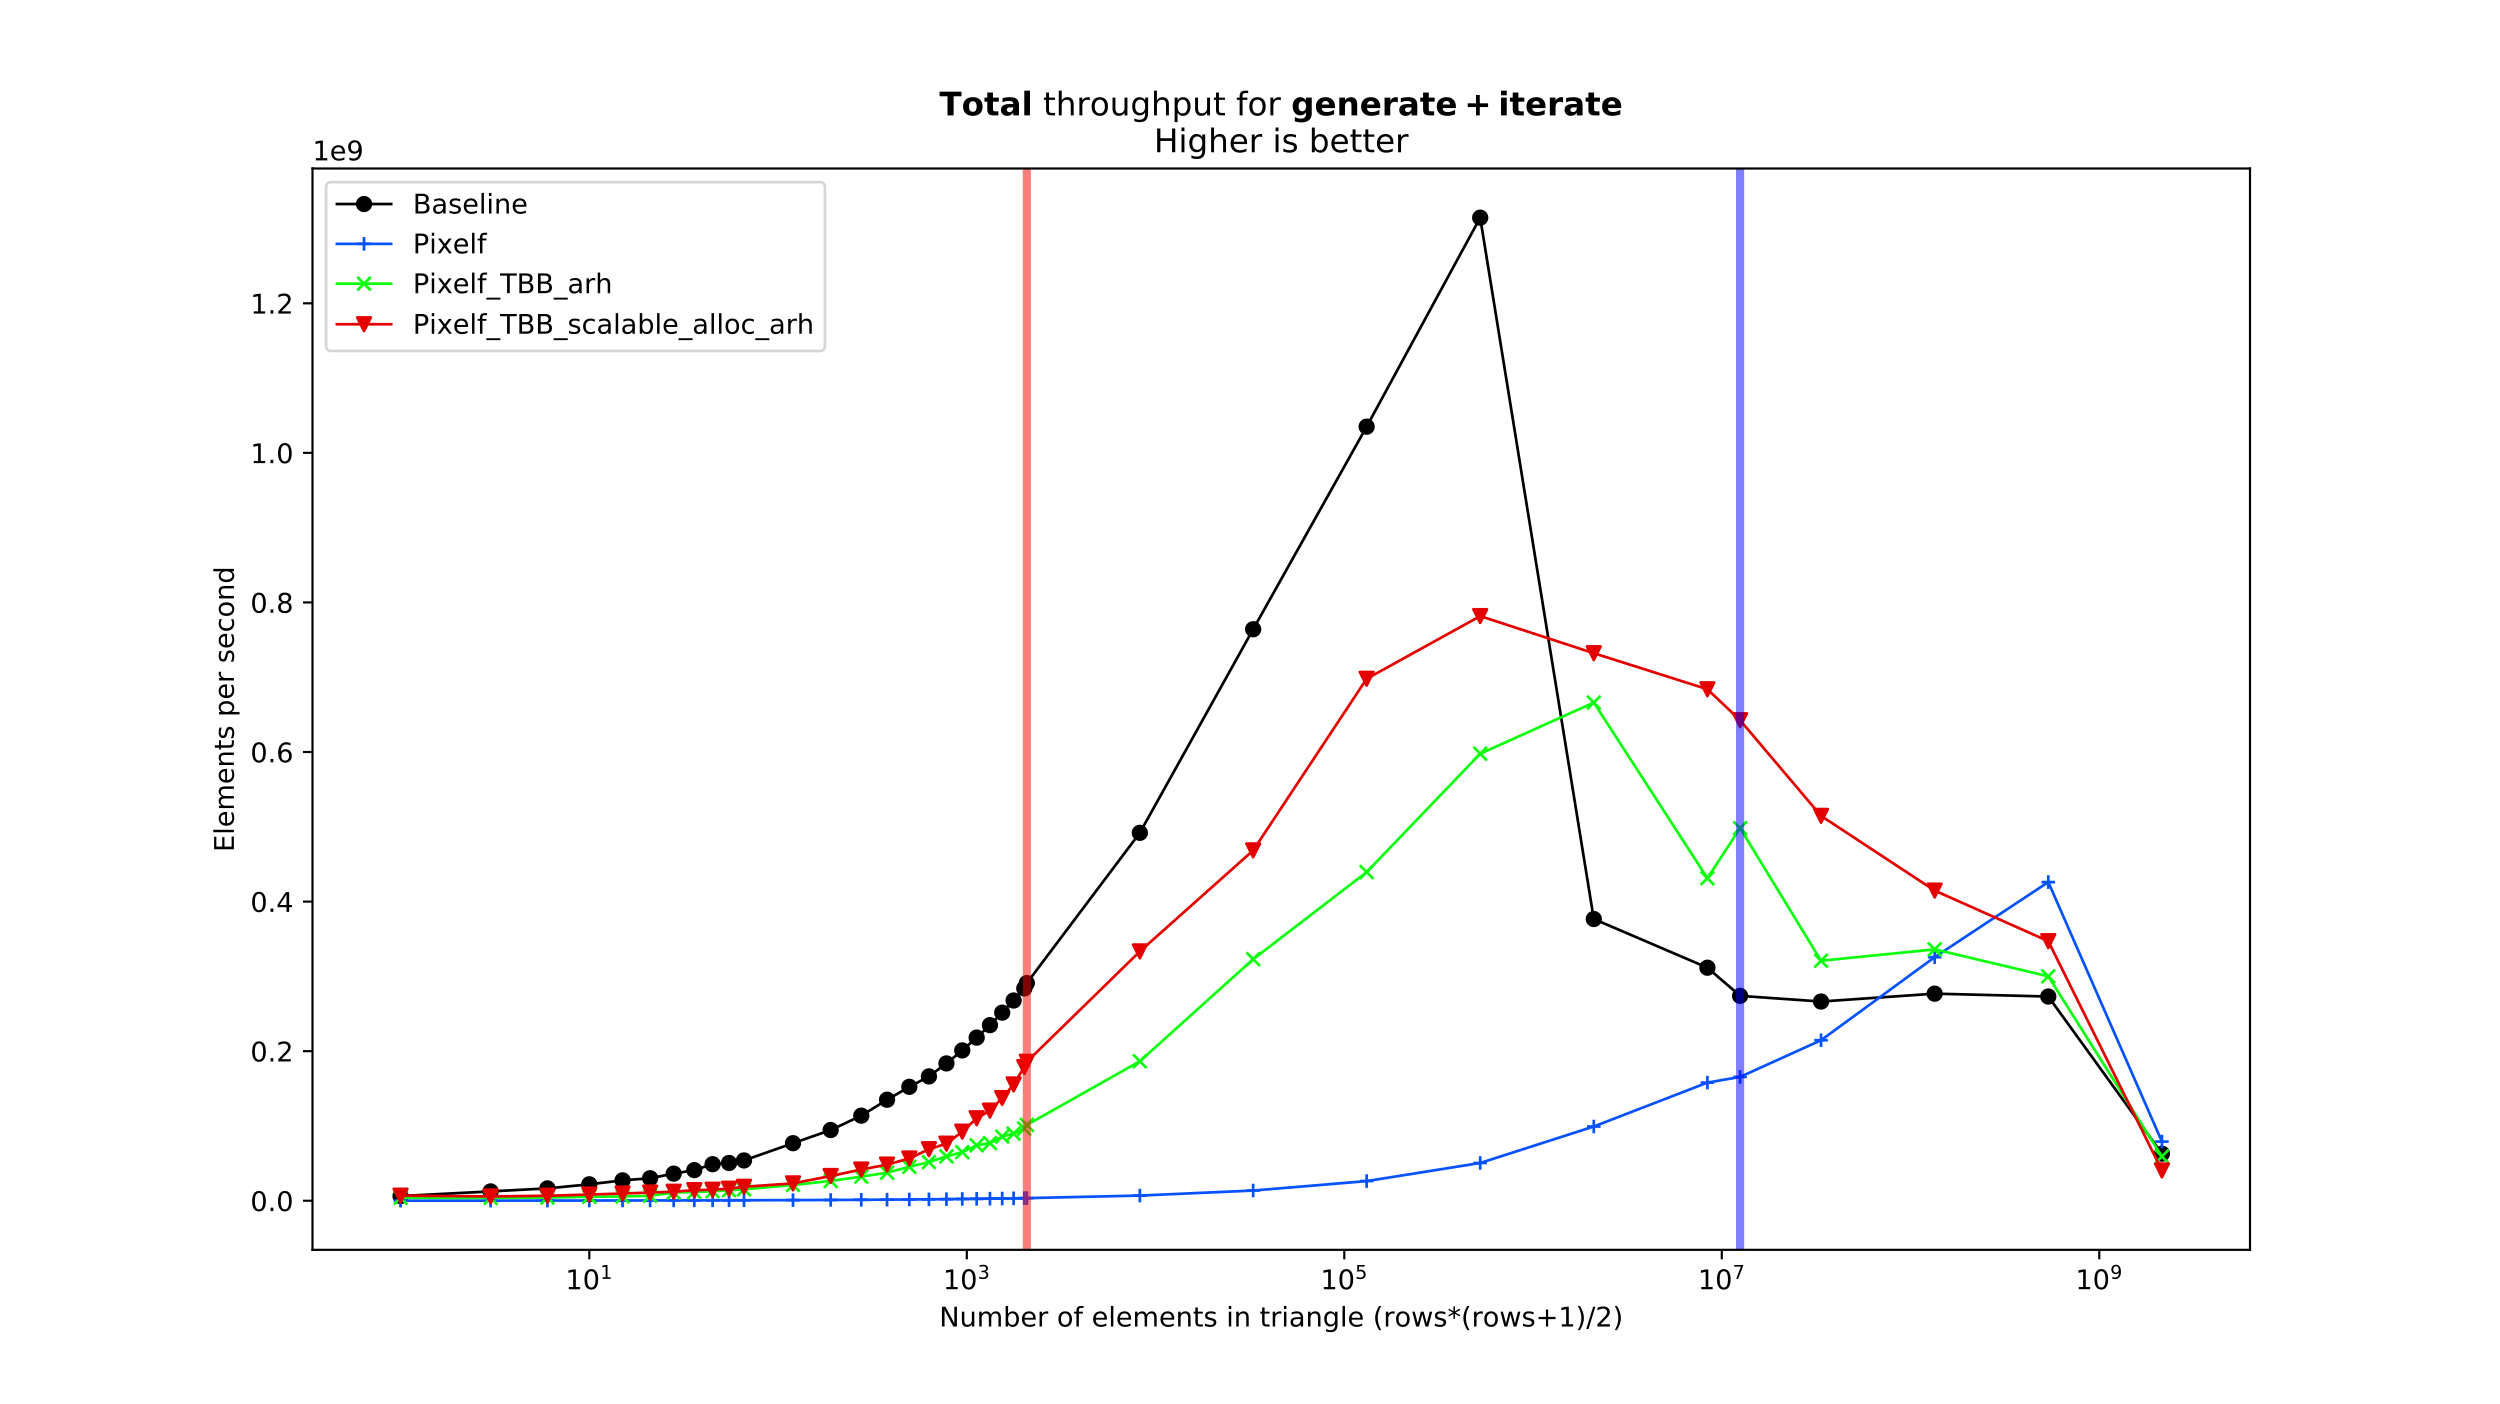 <?xml version="1.0" encoding="utf-8" standalone="no"?>
<!DOCTYPE svg PUBLIC "-//W3C//DTD SVG 1.1//EN"
  "http://www.w3.org/Graphics/SVG/1.1/DTD/svg11.dtd">
<!-- Created with matplotlib (https://matplotlib.org/) -->
<svg version="1.1" viewBox="0 0 921.6 517.68" xmlns="http://www.w3.org/2000/svg" xmlns:xlink="http://www.w3.org/1999/xlink">
 <defs>
  <style type="text/css">
*{stroke-linecap:butt;stroke-linejoin:round;}
  </style>
 </defs>
 <g id="figure_1">
  <g id="patch_1">
   <path d="M 0 517.68 
L 921.6 517.68 
L 921.6 0 
L 0 0 
z
" style="fill:#ffffff;"/>
  </g>
  <g id="axes_1">
   <g id="patch_2">
    <path d="M 115.2 460.735 
L 829.44 460.735 
L 829.44 62.122 
L 115.2 62.122 
z
" style="fill:#ffffff;"/>
   </g>
   <g id="matplotlib.axis_1">
    <g id="xtick_1">
     <g id="line2d_1">
      <defs>
       <path d="M 0 0 
L 0 3.5 
" id="mca5e877b39" style="stroke:#000000;stroke-width:0.8;"/>
      </defs>
      <g>
       <use style="stroke:#000000;stroke-width:0.8;" x="217.245" xlink:href="#mca5e877b39" y="460.735"/>
      </g>
     </g>
     <g id="text_1">
      <!-- $\mathdefault{10^{1}}$ -->
      <defs>
       <path d="M 12.406 8.297 
L 28.516 8.297 
L 28.516 63.922 
L 10.984 60.406 
L 10.984 69.391 
L 28.422 72.906 
L 38.281 72.906 
L 38.281 8.297 
L 54.391 8.297 
L 54.391 0 
L 12.406 0 
z
" id="DejaVuSans-49"/>
       <path d="M 31.781 66.406 
Q 24.172 66.406 20.328 58.906 
Q 16.5 51.422 16.5 36.375 
Q 16.5 21.391 20.328 13.891 
Q 24.172 6.391 31.781 6.391 
Q 39.453 6.391 43.281 13.891 
Q 47.125 21.391 47.125 36.375 
Q 47.125 51.422 43.281 58.906 
Q 39.453 66.406 31.781 66.406 
z
M 31.781 74.219 
Q 44.047 74.219 50.516 64.516 
Q 56.984 54.828 56.984 36.375 
Q 56.984 17.969 50.516 8.266 
Q 44.047 -1.422 31.781 -1.422 
Q 19.531 -1.422 13.062 8.266 
Q 6.594 17.969 6.594 36.375 
Q 6.594 54.828 13.062 64.516 
Q 19.531 74.219 31.781 74.219 
z
" id="DejaVuSans-48"/>
      </defs>
      <g transform="translate(208.445 475.334)scale(0.1 -0.1)">
       <use transform="translate(0 0.684)" xlink:href="#DejaVuSans-49"/>
       <use transform="translate(63.623 0.684)" xlink:href="#DejaVuSans-48"/>
       <use transform="translate(128.203 38.966)scale(0.7)" xlink:href="#DejaVuSans-49"/>
      </g>
     </g>
    </g>
    <g id="xtick_2">
     <g id="line2d_2">
      <g>
       <use style="stroke:#000000;stroke-width:0.8;" x="356.403" xlink:href="#mca5e877b39" y="460.735"/>
      </g>
     </g>
     <g id="text_2">
      <!-- $\mathdefault{10^{3}}$ -->
      <defs>
       <path d="M 40.578 39.312 
Q 47.656 37.797 51.625 33 
Q 55.609 28.219 55.609 21.188 
Q 55.609 10.406 48.188 4.484 
Q 40.766 -1.422 27.094 -1.422 
Q 22.516 -1.422 17.656 -0.516 
Q 12.797 0.391 7.625 2.203 
L 7.625 11.719 
Q 11.719 9.328 16.594 8.109 
Q 21.484 6.891 26.812 6.891 
Q 36.078 6.891 40.938 10.547 
Q 45.797 14.203 45.797 21.188 
Q 45.797 27.641 41.281 31.266 
Q 36.766 34.906 28.719 34.906 
L 20.219 34.906 
L 20.219 43.016 
L 29.109 43.016 
Q 36.375 43.016 40.234 45.922 
Q 44.094 48.828 44.094 54.297 
Q 44.094 59.906 40.109 62.906 
Q 36.141 65.922 28.719 65.922 
Q 24.656 65.922 20.016 65.031 
Q 15.375 64.156 9.812 62.312 
L 9.812 71.094 
Q 15.438 72.656 20.344 73.438 
Q 25.25 74.219 29.594 74.219 
Q 40.828 74.219 47.359 69.109 
Q 53.906 64.016 53.906 55.328 
Q 53.906 49.266 50.438 45.094 
Q 46.969 40.922 40.578 39.312 
z
" id="DejaVuSans-51"/>
      </defs>
      <g transform="translate(347.603 475.334)scale(0.1 -0.1)">
       <use transform="translate(0 0.766)" xlink:href="#DejaVuSans-49"/>
       <use transform="translate(63.623 0.766)" xlink:href="#DejaVuSans-48"/>
       <use transform="translate(128.203 39.047)scale(0.7)" xlink:href="#DejaVuSans-51"/>
      </g>
     </g>
    </g>
    <g id="xtick_3">
     <g id="line2d_3">
      <g>
       <use style="stroke:#000000;stroke-width:0.8;" x="495.562" xlink:href="#mca5e877b39" y="460.735"/>
      </g>
     </g>
     <g id="text_3">
      <!-- $\mathdefault{10^{5}}$ -->
      <defs>
       <path d="M 10.797 72.906 
L 49.516 72.906 
L 49.516 64.594 
L 19.828 64.594 
L 19.828 46.734 
Q 21.969 47.469 24.109 47.828 
Q 26.266 48.188 28.422 48.188 
Q 40.625 48.188 47.75 41.5 
Q 54.891 34.812 54.891 23.391 
Q 54.891 11.625 47.562 5.094 
Q 40.234 -1.422 26.906 -1.422 
Q 22.312 -1.422 17.547 -0.641 
Q 12.797 0.141 7.719 1.703 
L 7.719 11.625 
Q 12.109 9.234 16.797 8.062 
Q 21.484 6.891 26.703 6.891 
Q 35.156 6.891 40.078 11.328 
Q 45.016 15.766 45.016 23.391 
Q 45.016 31 40.078 35.438 
Q 35.156 39.891 26.703 39.891 
Q 22.75 39.891 18.812 39.016 
Q 14.891 38.141 10.797 36.281 
z
" id="DejaVuSans-53"/>
      </defs>
      <g transform="translate(486.762 475.334)scale(0.1 -0.1)">
       <use transform="translate(0 0.684)" xlink:href="#DejaVuSans-49"/>
       <use transform="translate(63.623 0.684)" xlink:href="#DejaVuSans-48"/>
       <use transform="translate(128.203 38.966)scale(0.7)" xlink:href="#DejaVuSans-53"/>
      </g>
     </g>
    </g>
    <g id="xtick_4">
     <g id="line2d_4">
      <g>
       <use style="stroke:#000000;stroke-width:0.8;" x="634.72" xlink:href="#mca5e877b39" y="460.735"/>
      </g>
     </g>
     <g id="text_4">
      <!-- $\mathdefault{10^{7}}$ -->
      <defs>
       <path d="M 8.203 72.906 
L 55.078 72.906 
L 55.078 68.703 
L 28.609 0 
L 18.312 0 
L 43.219 64.594 
L 8.203 64.594 
z
" id="DejaVuSans-55"/>
      </defs>
      <g transform="translate(625.92 475.334)scale(0.1 -0.1)">
       <use transform="translate(0 0.684)" xlink:href="#DejaVuSans-49"/>
       <use transform="translate(63.623 0.684)" xlink:href="#DejaVuSans-48"/>
       <use transform="translate(128.203 38.966)scale(0.7)" xlink:href="#DejaVuSans-55"/>
      </g>
     </g>
    </g>
    <g id="xtick_5">
     <g id="line2d_5">
      <g>
       <use style="stroke:#000000;stroke-width:0.8;" x="773.879" xlink:href="#mca5e877b39" y="460.735"/>
      </g>
     </g>
     <g id="text_5">
      <!-- $\mathdefault{10^{9}}$ -->
      <defs>
       <path d="M 10.984 1.516 
L 10.984 10.5 
Q 14.703 8.734 18.5 7.812 
Q 22.312 6.891 25.984 6.891 
Q 35.75 6.891 40.891 13.453 
Q 46.047 20.016 46.781 33.406 
Q 43.953 29.203 39.594 26.953 
Q 35.25 24.703 29.984 24.703 
Q 19.047 24.703 12.672 31.312 
Q 6.297 37.938 6.297 49.422 
Q 6.297 60.641 12.938 67.422 
Q 19.578 74.219 30.609 74.219 
Q 43.266 74.219 49.922 64.516 
Q 56.594 54.828 56.594 36.375 
Q 56.594 19.141 48.406 8.859 
Q 40.234 -1.422 26.422 -1.422 
Q 22.703 -1.422 18.891 -0.688 
Q 15.094 0.047 10.984 1.516 
z
M 30.609 32.422 
Q 37.25 32.422 41.125 36.953 
Q 45.016 41.5 45.016 49.422 
Q 45.016 57.281 41.125 61.844 
Q 37.25 66.406 30.609 66.406 
Q 23.969 66.406 20.094 61.844 
Q 16.219 57.281 16.219 49.422 
Q 16.219 41.5 20.094 36.953 
Q 23.969 32.422 30.609 32.422 
z
" id="DejaVuSans-57"/>
      </defs>
      <g transform="translate(765.079 475.334)scale(0.1 -0.1)">
       <use transform="translate(0 0.766)" xlink:href="#DejaVuSans-49"/>
       <use transform="translate(63.623 0.766)" xlink:href="#DejaVuSans-48"/>
       <use transform="translate(128.203 39.047)scale(0.7)" xlink:href="#DejaVuSans-57"/>
      </g>
     </g>
    </g>
    <g id="text_6">
     <!-- Number of elements in triangle (rows*(rows+1)/2) -->
     <defs>
      <path d="M 9.812 72.906 
L 23.094 72.906 
L 55.422 11.922 
L 55.422 72.906 
L 64.984 72.906 
L 64.984 0 
L 51.703 0 
L 19.391 60.984 
L 19.391 0 
L 9.812 0 
z
" id="DejaVuSans-78"/>
      <path d="M 8.5 21.578 
L 8.5 54.688 
L 17.484 54.688 
L 17.484 21.922 
Q 17.484 14.156 20.5 10.266 
Q 23.531 6.391 29.594 6.391 
Q 36.859 6.391 41.078 11.031 
Q 45.312 15.672 45.312 23.688 
L 45.312 54.688 
L 54.297 54.688 
L 54.297 0 
L 45.312 0 
L 45.312 8.406 
Q 42.047 3.422 37.719 1 
Q 33.406 -1.422 27.688 -1.422 
Q 18.266 -1.422 13.375 4.438 
Q 8.5 10.297 8.5 21.578 
z
M 31.109 56 
z
" id="DejaVuSans-117"/>
      <path d="M 52 44.188 
Q 55.375 50.25 60.062 53.125 
Q 64.75 56 71.094 56 
Q 79.641 56 84.281 50.016 
Q 88.922 44.047 88.922 33.016 
L 88.922 0 
L 79.891 0 
L 79.891 32.719 
Q 79.891 40.578 77.094 44.375 
Q 74.312 48.188 68.609 48.188 
Q 61.625 48.188 57.562 43.547 
Q 53.516 38.922 53.516 30.906 
L 53.516 0 
L 44.484 0 
L 44.484 32.719 
Q 44.484 40.625 41.703 44.406 
Q 38.922 48.188 33.109 48.188 
Q 26.219 48.188 22.156 43.531 
Q 18.109 38.875 18.109 30.906 
L 18.109 0 
L 9.078 0 
L 9.078 54.688 
L 18.109 54.688 
L 18.109 46.188 
Q 21.188 51.219 25.484 53.609 
Q 29.781 56 35.688 56 
Q 41.656 56 45.828 52.969 
Q 50 49.953 52 44.188 
z
" id="DejaVuSans-109"/>
      <path d="M 48.688 27.297 
Q 48.688 37.203 44.609 42.844 
Q 40.531 48.484 33.406 48.484 
Q 26.266 48.484 22.188 42.844 
Q 18.109 37.203 18.109 27.297 
Q 18.109 17.391 22.188 11.75 
Q 26.266 6.109 33.406 6.109 
Q 40.531 6.109 44.609 11.75 
Q 48.688 17.391 48.688 27.297 
z
M 18.109 46.391 
Q 20.953 51.266 25.266 53.625 
Q 29.594 56 35.594 56 
Q 45.562 56 51.781 48.094 
Q 58.016 40.188 58.016 27.297 
Q 58.016 14.406 51.781 6.484 
Q 45.562 -1.422 35.594 -1.422 
Q 29.594 -1.422 25.266 0.953 
Q 20.953 3.328 18.109 8.203 
L 18.109 0 
L 9.078 0 
L 9.078 75.984 
L 18.109 75.984 
z
" id="DejaVuSans-98"/>
      <path d="M 56.203 29.594 
L 56.203 25.203 
L 14.891 25.203 
Q 15.484 15.922 20.484 11.062 
Q 25.484 6.203 34.422 6.203 
Q 39.594 6.203 44.453 7.469 
Q 49.312 8.734 54.109 11.281 
L 54.109 2.781 
Q 49.266 0.734 44.188 -0.344 
Q 39.109 -1.422 33.891 -1.422 
Q 20.797 -1.422 13.156 6.188 
Q 5.516 13.812 5.516 26.812 
Q 5.516 40.234 12.766 48.109 
Q 20.016 56 32.328 56 
Q 43.359 56 49.781 48.891 
Q 56.203 41.797 56.203 29.594 
z
M 47.219 32.234 
Q 47.125 39.594 43.094 43.984 
Q 39.062 48.391 32.422 48.391 
Q 24.906 48.391 20.391 44.141 
Q 15.875 39.891 15.188 32.172 
z
" id="DejaVuSans-101"/>
      <path d="M 41.109 46.297 
Q 39.594 47.172 37.812 47.578 
Q 36.031 48 33.891 48 
Q 26.266 48 22.188 43.047 
Q 18.109 38.094 18.109 28.812 
L 18.109 0 
L 9.078 0 
L 9.078 54.688 
L 18.109 54.688 
L 18.109 46.188 
Q 20.953 51.172 25.484 53.578 
Q 30.031 56 36.531 56 
Q 37.453 56 38.578 55.875 
Q 39.703 55.766 41.062 55.516 
z
" id="DejaVuSans-114"/>
      <path id="DejaVuSans-32"/>
      <path d="M 30.609 48.391 
Q 23.391 48.391 19.188 42.75 
Q 14.984 37.109 14.984 27.297 
Q 14.984 17.484 19.156 11.844 
Q 23.344 6.203 30.609 6.203 
Q 37.797 6.203 41.984 11.859 
Q 46.188 17.531 46.188 27.297 
Q 46.188 37.016 41.984 42.703 
Q 37.797 48.391 30.609 48.391 
z
M 30.609 56 
Q 42.328 56 49.016 48.375 
Q 55.719 40.766 55.719 27.297 
Q 55.719 13.875 49.016 6.219 
Q 42.328 -1.422 30.609 -1.422 
Q 18.844 -1.422 12.172 6.219 
Q 5.516 13.875 5.516 27.297 
Q 5.516 40.766 12.172 48.375 
Q 18.844 56 30.609 56 
z
" id="DejaVuSans-111"/>
      <path d="M 37.109 75.984 
L 37.109 68.5 
L 28.516 68.5 
Q 23.688 68.5 21.797 66.547 
Q 19.922 64.594 19.922 59.516 
L 19.922 54.688 
L 34.719 54.688 
L 34.719 47.703 
L 19.922 47.703 
L 19.922 0 
L 10.891 0 
L 10.891 47.703 
L 2.297 47.703 
L 2.297 54.688 
L 10.891 54.688 
L 10.891 58.5 
Q 10.891 67.625 15.141 71.797 
Q 19.391 75.984 28.609 75.984 
z
" id="DejaVuSans-102"/>
      <path d="M 9.422 75.984 
L 18.406 75.984 
L 18.406 0 
L 9.422 0 
z
" id="DejaVuSans-108"/>
      <path d="M 54.891 33.016 
L 54.891 0 
L 45.906 0 
L 45.906 32.719 
Q 45.906 40.484 42.875 44.328 
Q 39.844 48.188 33.797 48.188 
Q 26.516 48.188 22.312 43.547 
Q 18.109 38.922 18.109 30.906 
L 18.109 0 
L 9.078 0 
L 9.078 54.688 
L 18.109 54.688 
L 18.109 46.188 
Q 21.344 51.125 25.703 53.562 
Q 30.078 56 35.797 56 
Q 45.219 56 50.047 50.172 
Q 54.891 44.344 54.891 33.016 
z
" id="DejaVuSans-110"/>
      <path d="M 18.312 70.219 
L 18.312 54.688 
L 36.812 54.688 
L 36.812 47.703 
L 18.312 47.703 
L 18.312 18.016 
Q 18.312 11.328 20.141 9.422 
Q 21.969 7.516 27.594 7.516 
L 36.812 7.516 
L 36.812 0 
L 27.594 0 
Q 17.188 0 13.234 3.875 
Q 9.281 7.766 9.281 18.016 
L 9.281 47.703 
L 2.688 47.703 
L 2.688 54.688 
L 9.281 54.688 
L 9.281 70.219 
z
" id="DejaVuSans-116"/>
      <path d="M 44.281 53.078 
L 44.281 44.578 
Q 40.484 46.531 36.375 47.5 
Q 32.281 48.484 27.875 48.484 
Q 21.188 48.484 17.844 46.438 
Q 14.5 44.391 14.5 40.281 
Q 14.5 37.156 16.891 35.375 
Q 19.281 33.594 26.516 31.984 
L 29.594 31.297 
Q 39.156 29.25 43.188 25.516 
Q 47.219 21.781 47.219 15.094 
Q 47.219 7.469 41.188 3.016 
Q 35.156 -1.422 24.609 -1.422 
Q 20.219 -1.422 15.453 -0.562 
Q 10.688 0.297 5.422 2 
L 5.422 11.281 
Q 10.406 8.688 15.234 7.391 
Q 20.062 6.109 24.812 6.109 
Q 31.156 6.109 34.562 8.281 
Q 37.984 10.453 37.984 14.406 
Q 37.984 18.062 35.516 20.016 
Q 33.062 21.969 24.703 23.781 
L 21.578 24.516 
Q 13.234 26.266 9.516 29.906 
Q 5.812 33.547 5.812 39.891 
Q 5.812 47.609 11.281 51.797 
Q 16.75 56 26.812 56 
Q 31.781 56 36.172 55.266 
Q 40.578 54.547 44.281 53.078 
z
" id="DejaVuSans-115"/>
      <path d="M 9.422 54.688 
L 18.406 54.688 
L 18.406 0 
L 9.422 0 
z
M 9.422 75.984 
L 18.406 75.984 
L 18.406 64.594 
L 9.422 64.594 
z
" id="DejaVuSans-105"/>
      <path d="M 34.281 27.484 
Q 23.391 27.484 19.188 25 
Q 14.984 22.516 14.984 16.5 
Q 14.984 11.719 18.141 8.906 
Q 21.297 6.109 26.703 6.109 
Q 34.188 6.109 38.703 11.406 
Q 43.219 16.703 43.219 25.484 
L 43.219 27.484 
z
M 52.203 31.203 
L 52.203 0 
L 43.219 0 
L 43.219 8.297 
Q 40.141 3.328 35.547 0.953 
Q 30.953 -1.422 24.312 -1.422 
Q 15.922 -1.422 10.953 3.297 
Q 6 8.016 6 15.922 
Q 6 25.141 12.172 29.828 
Q 18.359 34.516 30.609 34.516 
L 43.219 34.516 
L 43.219 35.406 
Q 43.219 41.609 39.141 45 
Q 35.062 48.391 27.688 48.391 
Q 23 48.391 18.547 47.266 
Q 14.109 46.141 10.016 43.891 
L 10.016 52.203 
Q 14.938 54.109 19.578 55.047 
Q 24.219 56 28.609 56 
Q 40.484 56 46.344 49.844 
Q 52.203 43.703 52.203 31.203 
z
" id="DejaVuSans-97"/>
      <path d="M 45.406 27.984 
Q 45.406 37.75 41.375 43.109 
Q 37.359 48.484 30.078 48.484 
Q 22.859 48.484 18.828 43.109 
Q 14.797 37.75 14.797 27.984 
Q 14.797 18.266 18.828 12.891 
Q 22.859 7.516 30.078 7.516 
Q 37.359 7.516 41.375 12.891 
Q 45.406 18.266 45.406 27.984 
z
M 54.391 6.781 
Q 54.391 -7.172 48.188 -13.984 
Q 42 -20.797 29.203 -20.797 
Q 24.469 -20.797 20.266 -20.094 
Q 16.062 -19.391 12.109 -17.922 
L 12.109 -9.188 
Q 16.062 -11.328 19.922 -12.344 
Q 23.781 -13.375 27.781 -13.375 
Q 36.625 -13.375 41.016 -8.766 
Q 45.406 -4.156 45.406 5.172 
L 45.406 9.625 
Q 42.625 4.781 38.281 2.391 
Q 33.938 0 27.875 0 
Q 17.828 0 11.672 7.656 
Q 5.516 15.328 5.516 27.984 
Q 5.516 40.672 11.672 48.328 
Q 17.828 56 27.875 56 
Q 33.938 56 38.281 53.609 
Q 42.625 51.219 45.406 46.391 
L 45.406 54.688 
L 54.391 54.688 
z
" id="DejaVuSans-103"/>
      <path d="M 31 75.875 
Q 24.469 64.656 21.281 53.656 
Q 18.109 42.672 18.109 31.391 
Q 18.109 20.125 21.312 9.062 
Q 24.516 -2 31 -13.188 
L 23.188 -13.188 
Q 15.875 -1.703 12.234 9.375 
Q 8.594 20.453 8.594 31.391 
Q 8.594 42.281 12.203 53.312 
Q 15.828 64.359 23.188 75.875 
z
" id="DejaVuSans-40"/>
      <path d="M 4.203 54.688 
L 13.188 54.688 
L 24.422 12.016 
L 35.594 54.688 
L 46.188 54.688 
L 57.422 12.016 
L 68.609 54.688 
L 77.594 54.688 
L 63.281 0 
L 52.688 0 
L 40.922 44.828 
L 29.109 0 
L 18.5 0 
z
" id="DejaVuSans-119"/>
      <path d="M 47.016 60.891 
L 29.5 51.422 
L 47.016 41.891 
L 44.188 37.109 
L 27.781 47.016 
L 27.781 28.609 
L 22.219 28.609 
L 22.219 47.016 
L 5.812 37.109 
L 2.984 41.891 
L 20.516 51.422 
L 2.984 60.891 
L 5.812 65.719 
L 22.219 55.812 
L 22.219 74.219 
L 27.781 74.219 
L 27.781 55.812 
L 44.188 65.719 
z
" id="DejaVuSans-42"/>
      <path d="M 46 62.703 
L 46 35.5 
L 73.188 35.5 
L 73.188 27.203 
L 46 27.203 
L 46 0 
L 37.797 0 
L 37.797 27.203 
L 10.594 27.203 
L 10.594 35.5 
L 37.797 35.5 
L 37.797 62.703 
z
" id="DejaVuSans-43"/>
      <path d="M 8.016 75.875 
L 15.828 75.875 
Q 23.141 64.359 26.781 53.312 
Q 30.422 42.281 30.422 31.391 
Q 30.422 20.453 26.781 9.375 
Q 23.141 -1.703 15.828 -13.188 
L 8.016 -13.188 
Q 14.5 -2 17.703 9.062 
Q 20.906 20.125 20.906 31.391 
Q 20.906 42.672 17.703 53.656 
Q 14.5 64.656 8.016 75.875 
z
" id="DejaVuSans-41"/>
      <path d="M 25.391 72.906 
L 33.688 72.906 
L 8.297 -9.281 
L 0 -9.281 
z
" id="DejaVuSans-47"/>
      <path d="M 19.188 8.297 
L 53.609 8.297 
L 53.609 0 
L 7.328 0 
L 7.328 8.297 
Q 12.938 14.109 22.625 23.891 
Q 32.328 33.688 34.812 36.531 
Q 39.547 41.844 41.422 45.531 
Q 43.312 49.219 43.312 52.781 
Q 43.312 58.594 39.234 62.25 
Q 35.156 65.922 28.609 65.922 
Q 23.969 65.922 18.812 64.312 
Q 13.672 62.703 7.812 59.422 
L 7.812 69.391 
Q 13.766 71.781 18.938 73 
Q 24.125 74.219 28.422 74.219 
Q 39.75 74.219 46.484 68.547 
Q 53.219 62.891 53.219 53.422 
Q 53.219 48.922 51.531 44.891 
Q 49.859 40.875 45.406 35.406 
Q 44.188 33.984 37.641 27.219 
Q 31.109 20.453 19.188 8.297 
z
" id="DejaVuSans-50"/>
     </defs>
     <g transform="translate(346.257 489.012)scale(0.1 -0.1)">
      <use xlink:href="#DejaVuSans-78"/>
      <use x="74.805" xlink:href="#DejaVuSans-117"/>
      <use x="138.184" xlink:href="#DejaVuSans-109"/>
      <use x="235.596" xlink:href="#DejaVuSans-98"/>
      <use x="299.072" xlink:href="#DejaVuSans-101"/>
      <use x="360.596" xlink:href="#DejaVuSans-114"/>
      <use x="401.709" xlink:href="#DejaVuSans-32"/>
      <use x="433.496" xlink:href="#DejaVuSans-111"/>
      <use x="494.678" xlink:href="#DejaVuSans-102"/>
      <use x="529.883" xlink:href="#DejaVuSans-32"/>
      <use x="561.67" xlink:href="#DejaVuSans-101"/>
      <use x="623.193" xlink:href="#DejaVuSans-108"/>
      <use x="650.977" xlink:href="#DejaVuSans-101"/>
      <use x="712.5" xlink:href="#DejaVuSans-109"/>
      <use x="809.912" xlink:href="#DejaVuSans-101"/>
      <use x="871.436" xlink:href="#DejaVuSans-110"/>
      <use x="934.814" xlink:href="#DejaVuSans-116"/>
      <use x="974.023" xlink:href="#DejaVuSans-115"/>
      <use x="1026.123" xlink:href="#DejaVuSans-32"/>
      <use x="1057.91" xlink:href="#DejaVuSans-105"/>
      <use x="1085.693" xlink:href="#DejaVuSans-110"/>
      <use x="1149.072" xlink:href="#DejaVuSans-32"/>
      <use x="1180.859" xlink:href="#DejaVuSans-116"/>
      <use x="1220.068" xlink:href="#DejaVuSans-114"/>
      <use x="1261.182" xlink:href="#DejaVuSans-105"/>
      <use x="1288.965" xlink:href="#DejaVuSans-97"/>
      <use x="1350.244" xlink:href="#DejaVuSans-110"/>
      <use x="1413.623" xlink:href="#DejaVuSans-103"/>
      <use x="1477.1" xlink:href="#DejaVuSans-108"/>
      <use x="1504.883" xlink:href="#DejaVuSans-101"/>
      <use x="1566.406" xlink:href="#DejaVuSans-32"/>
      <use x="1598.193" xlink:href="#DejaVuSans-40"/>
      <use x="1637.207" xlink:href="#DejaVuSans-114"/>
      <use x="1678.289" xlink:href="#DejaVuSans-111"/>
      <use x="1739.471" xlink:href="#DejaVuSans-119"/>
      <use x="1821.258" xlink:href="#DejaVuSans-115"/>
      <use x="1873.357" xlink:href="#DejaVuSans-42"/>
      <use x="1923.357" xlink:href="#DejaVuSans-40"/>
      <use x="1962.371" xlink:href="#DejaVuSans-114"/>
      <use x="2003.453" xlink:href="#DejaVuSans-111"/>
      <use x="2064.635" xlink:href="#DejaVuSans-119"/>
      <use x="2146.422" xlink:href="#DejaVuSans-115"/>
      <use x="2198.521" xlink:href="#DejaVuSans-43"/>
      <use x="2282.311" xlink:href="#DejaVuSans-49"/>
      <use x="2345.934" xlink:href="#DejaVuSans-41"/>
      <use x="2384.947" xlink:href="#DejaVuSans-47"/>
      <use x="2418.639" xlink:href="#DejaVuSans-50"/>
      <use x="2482.262" xlink:href="#DejaVuSans-41"/>
     </g>
    </g>
   </g>
   <g id="matplotlib.axis_2">
    <g id="ytick_1">
     <g id="line2d_6">
      <defs>
       <path d="M 0 0 
L -3.5 0 
" id="m47c6bbda7d" style="stroke:#000000;stroke-width:0.8;"/>
      </defs>
      <g>
       <use style="stroke:#000000;stroke-width:0.8;" x="115.2" xlink:href="#m47c6bbda7d" y="442.64"/>
      </g>
     </g>
     <g id="text_7">
      <!-- 0.0 -->
      <defs>
       <path d="M 10.688 12.406 
L 21 12.406 
L 21 0 
L 10.688 0 
z
" id="DejaVuSans-46"/>
      </defs>
      <g transform="translate(92.297 446.44)scale(0.1 -0.1)">
       <use xlink:href="#DejaVuSans-48"/>
       <use x="63.623" xlink:href="#DejaVuSans-46"/>
       <use x="95.41" xlink:href="#DejaVuSans-48"/>
      </g>
     </g>
    </g>
    <g id="ytick_2">
     <g id="line2d_7">
      <g>
       <use style="stroke:#000000;stroke-width:0.8;" x="115.2" xlink:href="#m47c6bbda7d" y="387.501"/>
      </g>
     </g>
     <g id="text_8">
      <!-- 0.2 -->
      <g transform="translate(92.297 391.3)scale(0.1 -0.1)">
       <use xlink:href="#DejaVuSans-48"/>
       <use x="63.623" xlink:href="#DejaVuSans-46"/>
       <use x="95.41" xlink:href="#DejaVuSans-50"/>
      </g>
     </g>
    </g>
    <g id="ytick_3">
     <g id="line2d_8">
      <g>
       <use style="stroke:#000000;stroke-width:0.8;" x="115.2" xlink:href="#m47c6bbda7d" y="332.361"/>
      </g>
     </g>
     <g id="text_9">
      <!-- 0.4 -->
      <defs>
       <path d="M 37.797 64.312 
L 12.891 25.391 
L 37.797 25.391 
z
M 35.203 72.906 
L 47.609 72.906 
L 47.609 25.391 
L 58.016 25.391 
L 58.016 17.188 
L 47.609 17.188 
L 47.609 0 
L 37.797 0 
L 37.797 17.188 
L 4.891 17.188 
L 4.891 26.703 
z
" id="DejaVuSans-52"/>
      </defs>
      <g transform="translate(92.297 336.16)scale(0.1 -0.1)">
       <use xlink:href="#DejaVuSans-48"/>
       <use x="63.623" xlink:href="#DejaVuSans-46"/>
       <use x="95.41" xlink:href="#DejaVuSans-52"/>
      </g>
     </g>
    </g>
    <g id="ytick_4">
     <g id="line2d_9">
      <g>
       <use style="stroke:#000000;stroke-width:0.8;" x="115.2" xlink:href="#m47c6bbda7d" y="277.221"/>
      </g>
     </g>
     <g id="text_10">
      <!-- 0.6 -->
      <defs>
       <path d="M 33.016 40.375 
Q 26.375 40.375 22.484 35.828 
Q 18.609 31.297 18.609 23.391 
Q 18.609 15.531 22.484 10.953 
Q 26.375 6.391 33.016 6.391 
Q 39.656 6.391 43.531 10.953 
Q 47.406 15.531 47.406 23.391 
Q 47.406 31.297 43.531 35.828 
Q 39.656 40.375 33.016 40.375 
z
M 52.594 71.297 
L 52.594 62.312 
Q 48.875 64.062 45.094 64.984 
Q 41.312 65.922 37.594 65.922 
Q 27.828 65.922 22.672 59.328 
Q 17.531 52.734 16.797 39.406 
Q 19.672 43.656 24.016 45.922 
Q 28.375 48.188 33.594 48.188 
Q 44.578 48.188 50.953 41.516 
Q 57.328 34.859 57.328 23.391 
Q 57.328 12.156 50.688 5.359 
Q 44.047 -1.422 33.016 -1.422 
Q 20.359 -1.422 13.672 8.266 
Q 6.984 17.969 6.984 36.375 
Q 6.984 53.656 15.188 63.938 
Q 23.391 74.219 37.203 74.219 
Q 40.922 74.219 44.703 73.484 
Q 48.484 72.75 52.594 71.297 
z
" id="DejaVuSans-54"/>
      </defs>
      <g transform="translate(92.297 281.02)scale(0.1 -0.1)">
       <use xlink:href="#DejaVuSans-48"/>
       <use x="63.623" xlink:href="#DejaVuSans-46"/>
       <use x="95.41" xlink:href="#DejaVuSans-54"/>
      </g>
     </g>
    </g>
    <g id="ytick_5">
     <g id="line2d_10">
      <g>
       <use style="stroke:#000000;stroke-width:0.8;" x="115.2" xlink:href="#m47c6bbda7d" y="222.081"/>
      </g>
     </g>
     <g id="text_11">
      <!-- 0.8 -->
      <defs>
       <path d="M 31.781 34.625 
Q 24.75 34.625 20.719 30.859 
Q 16.703 27.094 16.703 20.516 
Q 16.703 13.922 20.719 10.156 
Q 24.75 6.391 31.781 6.391 
Q 38.812 6.391 42.859 10.172 
Q 46.922 13.969 46.922 20.516 
Q 46.922 27.094 42.891 30.859 
Q 38.875 34.625 31.781 34.625 
z
M 21.922 38.812 
Q 15.578 40.375 12.031 44.719 
Q 8.5 49.078 8.5 55.328 
Q 8.5 64.062 14.719 69.141 
Q 20.953 74.219 31.781 74.219 
Q 42.672 74.219 48.875 69.141 
Q 55.078 64.062 55.078 55.328 
Q 55.078 49.078 51.531 44.719 
Q 48 40.375 41.703 38.812 
Q 48.828 37.156 52.797 32.312 
Q 56.781 27.484 56.781 20.516 
Q 56.781 9.906 50.312 4.234 
Q 43.844 -1.422 31.781 -1.422 
Q 19.734 -1.422 13.25 4.234 
Q 6.781 9.906 6.781 20.516 
Q 6.781 27.484 10.781 32.312 
Q 14.797 37.156 21.922 38.812 
z
M 18.312 54.391 
Q 18.312 48.734 21.844 45.562 
Q 25.391 42.391 31.781 42.391 
Q 38.141 42.391 41.719 45.562 
Q 45.312 48.734 45.312 54.391 
Q 45.312 60.062 41.719 63.234 
Q 38.141 66.406 31.781 66.406 
Q 25.391 66.406 21.844 63.234 
Q 18.312 60.062 18.312 54.391 
z
" id="DejaVuSans-56"/>
      </defs>
      <g transform="translate(92.297 225.88)scale(0.1 -0.1)">
       <use xlink:href="#DejaVuSans-48"/>
       <use x="63.623" xlink:href="#DejaVuSans-46"/>
       <use x="95.41" xlink:href="#DejaVuSans-56"/>
      </g>
     </g>
    </g>
    <g id="ytick_6">
     <g id="line2d_11">
      <g>
       <use style="stroke:#000000;stroke-width:0.8;" x="115.2" xlink:href="#m47c6bbda7d" y="166.941"/>
      </g>
     </g>
     <g id="text_12">
      <!-- 1.0 -->
      <g transform="translate(92.297 170.741)scale(0.1 -0.1)">
       <use xlink:href="#DejaVuSans-49"/>
       <use x="63.623" xlink:href="#DejaVuSans-46"/>
       <use x="95.41" xlink:href="#DejaVuSans-48"/>
      </g>
     </g>
    </g>
    <g id="ytick_7">
     <g id="line2d_12">
      <g>
       <use style="stroke:#000000;stroke-width:0.8;" x="115.2" xlink:href="#m47c6bbda7d" y="111.802"/>
      </g>
     </g>
     <g id="text_13">
      <!-- 1.2 -->
      <g transform="translate(92.297 115.601)scale(0.1 -0.1)">
       <use xlink:href="#DejaVuSans-49"/>
       <use x="63.623" xlink:href="#DejaVuSans-46"/>
       <use x="95.41" xlink:href="#DejaVuSans-50"/>
      </g>
     </g>
    </g>
    <g id="text_14">
     <!-- Elements per second -->
     <defs>
      <path d="M 9.812 72.906 
L 55.906 72.906 
L 55.906 64.594 
L 19.672 64.594 
L 19.672 43.016 
L 54.391 43.016 
L 54.391 34.719 
L 19.672 34.719 
L 19.672 8.297 
L 56.781 8.297 
L 56.781 0 
L 9.812 0 
z
" id="DejaVuSans-69"/>
      <path d="M 18.109 8.203 
L 18.109 -20.797 
L 9.078 -20.797 
L 9.078 54.688 
L 18.109 54.688 
L 18.109 46.391 
Q 20.953 51.266 25.266 53.625 
Q 29.594 56 35.594 56 
Q 45.562 56 51.781 48.094 
Q 58.016 40.188 58.016 27.297 
Q 58.016 14.406 51.781 6.484 
Q 45.562 -1.422 35.594 -1.422 
Q 29.594 -1.422 25.266 0.953 
Q 20.953 3.328 18.109 8.203 
z
M 48.688 27.297 
Q 48.688 37.203 44.609 42.844 
Q 40.531 48.484 33.406 48.484 
Q 26.266 48.484 22.188 42.844 
Q 18.109 37.203 18.109 27.297 
Q 18.109 17.391 22.188 11.75 
Q 26.266 6.109 33.406 6.109 
Q 40.531 6.109 44.609 11.75 
Q 48.688 17.391 48.688 27.297 
z
" id="DejaVuSans-112"/>
      <path d="M 48.781 52.594 
L 48.781 44.188 
Q 44.969 46.297 41.141 47.344 
Q 37.312 48.391 33.406 48.391 
Q 24.656 48.391 19.812 42.844 
Q 14.984 37.312 14.984 27.297 
Q 14.984 17.281 19.812 11.734 
Q 24.656 6.203 33.406 6.203 
Q 37.312 6.203 41.141 7.25 
Q 44.969 8.297 48.781 10.406 
L 48.781 2.094 
Q 45.016 0.344 40.984 -0.531 
Q 36.969 -1.422 32.422 -1.422 
Q 20.062 -1.422 12.781 6.344 
Q 5.516 14.109 5.516 27.297 
Q 5.516 40.672 12.859 48.328 
Q 20.219 56 33.016 56 
Q 37.156 56 41.109 55.141 
Q 45.062 54.297 48.781 52.594 
z
" id="DejaVuSans-99"/>
      <path d="M 45.406 46.391 
L 45.406 75.984 
L 54.391 75.984 
L 54.391 0 
L 45.406 0 
L 45.406 8.203 
Q 42.578 3.328 38.25 0.953 
Q 33.938 -1.422 27.875 -1.422 
Q 17.969 -1.422 11.734 6.484 
Q 5.516 14.406 5.516 27.297 
Q 5.516 40.188 11.734 48.094 
Q 17.969 56 27.875 56 
Q 33.938 56 38.25 53.625 
Q 42.578 51.266 45.406 46.391 
z
M 14.797 27.297 
Q 14.797 17.391 18.875 11.75 
Q 22.953 6.109 30.078 6.109 
Q 37.203 6.109 41.297 11.75 
Q 45.406 17.391 45.406 27.297 
Q 45.406 37.203 41.297 42.844 
Q 37.203 48.484 30.078 48.484 
Q 22.953 48.484 18.875 42.844 
Q 14.797 37.203 14.797 27.297 
z
" id="DejaVuSans-100"/>
     </defs>
     <g transform="translate(86.217 314.051)rotate(-90)scale(0.1 -0.1)">
      <use xlink:href="#DejaVuSans-69"/>
      <use x="63.184" xlink:href="#DejaVuSans-108"/>
      <use x="90.967" xlink:href="#DejaVuSans-101"/>
      <use x="152.49" xlink:href="#DejaVuSans-109"/>
      <use x="249.902" xlink:href="#DejaVuSans-101"/>
      <use x="311.426" xlink:href="#DejaVuSans-110"/>
      <use x="374.805" xlink:href="#DejaVuSans-116"/>
      <use x="414.014" xlink:href="#DejaVuSans-115"/>
      <use x="466.113" xlink:href="#DejaVuSans-32"/>
      <use x="497.9" xlink:href="#DejaVuSans-112"/>
      <use x="561.377" xlink:href="#DejaVuSans-101"/>
      <use x="622.9" xlink:href="#DejaVuSans-114"/>
      <use x="664.014" xlink:href="#DejaVuSans-32"/>
      <use x="695.801" xlink:href="#DejaVuSans-115"/>
      <use x="747.9" xlink:href="#DejaVuSans-101"/>
      <use x="809.424" xlink:href="#DejaVuSans-99"/>
      <use x="864.404" xlink:href="#DejaVuSans-111"/>
      <use x="925.586" xlink:href="#DejaVuSans-110"/>
      <use x="988.965" xlink:href="#DejaVuSans-100"/>
     </g>
    </g>
    <g id="text_15">
     <!-- 1e9 -->
     <g transform="translate(115.2 59.122)scale(0.1 -0.1)">
      <use xlink:href="#DejaVuSans-49"/>
      <use x="63.623" xlink:href="#DejaVuSans-101"/>
      <use x="125.146" xlink:href="#DejaVuSans-57"/>
     </g>
    </g>
   </g>
   <g id="line2d_13">
    <path clip-path="url(#pfd04014154)" d="M 147.665 440.905 
L 180.863 439.203 
L 201.809 438.087 
L 217.245 436.585 
L 229.497 435.13 
L 239.664 434.342 
L 248.358 432.649 
L 255.952 431.354 
L 262.695 429.164 
L 268.759 428.723 
L 274.268 427.79 
L 292.333 421.421 
L 306.219 416.577 
L 317.502 411.276 
L 327.005 405.407 
L 335.215 400.647 
L 342.441 396.801 
L 348.895 392.02 
L 354.726 387.216 
L 360.043 382.493 
L 364.93 377.904 
L 369.451 373.297 
L 373.657 368.829 
L 377.589 364.371 
L 378.534 362.401 
L 420.191 307.014 
L 461.965 231.966 
L 503.797 157.292 
L 545.658 80.24 
L 587.534 338.789 
L 629.418 356.736 
L 641.469 367.114 
L 671.305 369.205 
L 713.194 366.305 
L 755.084 367.36 
L 796.975 425.291 
" style="fill:none;stroke:#000000;stroke-linecap:square;"/>
    <defs>
     <path d="M 0 2.5 
C 0.663 2.5 1.299 2.237 1.768 1.768 
C 2.237 1.299 2.5 0.663 2.5 0 
C 2.5 -0.663 2.237 -1.299 1.768 -1.768 
C 1.299 -2.237 0.663 -2.5 0 -2.5 
C -0.663 -2.5 -1.299 -2.237 -1.768 -1.768 
C -2.237 -1.299 -2.5 -0.663 -2.5 0 
C -2.5 0.663 -2.237 1.299 -1.768 1.768 
C -1.299 2.237 -0.663 2.5 0 2.5 
z
" id="m9e9262618f" style="stroke:#000000;"/>
    </defs>
    <g clip-path="url(#pfd04014154)">
     <use style="stroke:#000000;" x="147.665" xlink:href="#m9e9262618f" y="440.905"/>
     <use style="stroke:#000000;" x="180.863" xlink:href="#m9e9262618f" y="439.203"/>
     <use style="stroke:#000000;" x="201.809" xlink:href="#m9e9262618f" y="438.087"/>
     <use style="stroke:#000000;" x="217.245" xlink:href="#m9e9262618f" y="436.585"/>
     <use style="stroke:#000000;" x="229.497" xlink:href="#m9e9262618f" y="435.13"/>
     <use style="stroke:#000000;" x="239.664" xlink:href="#m9e9262618f" y="434.342"/>
     <use style="stroke:#000000;" x="248.358" xlink:href="#m9e9262618f" y="432.649"/>
     <use style="stroke:#000000;" x="255.952" xlink:href="#m9e9262618f" y="431.354"/>
     <use style="stroke:#000000;" x="262.695" xlink:href="#m9e9262618f" y="429.164"/>
     <use style="stroke:#000000;" x="268.759" xlink:href="#m9e9262618f" y="428.723"/>
     <use style="stroke:#000000;" x="274.268" xlink:href="#m9e9262618f" y="427.79"/>
     <use style="stroke:#000000;" x="292.333" xlink:href="#m9e9262618f" y="421.421"/>
     <use style="stroke:#000000;" x="306.219" xlink:href="#m9e9262618f" y="416.577"/>
     <use style="stroke:#000000;" x="317.502" xlink:href="#m9e9262618f" y="411.276"/>
     <use style="stroke:#000000;" x="327.005" xlink:href="#m9e9262618f" y="405.407"/>
     <use style="stroke:#000000;" x="335.215" xlink:href="#m9e9262618f" y="400.647"/>
     <use style="stroke:#000000;" x="342.441" xlink:href="#m9e9262618f" y="396.801"/>
     <use style="stroke:#000000;" x="348.895" xlink:href="#m9e9262618f" y="392.02"/>
     <use style="stroke:#000000;" x="354.726" xlink:href="#m9e9262618f" y="387.216"/>
     <use style="stroke:#000000;" x="360.043" xlink:href="#m9e9262618f" y="382.493"/>
     <use style="stroke:#000000;" x="364.93" xlink:href="#m9e9262618f" y="377.904"/>
     <use style="stroke:#000000;" x="369.451" xlink:href="#m9e9262618f" y="373.297"/>
     <use style="stroke:#000000;" x="373.657" xlink:href="#m9e9262618f" y="368.829"/>
     <use style="stroke:#000000;" x="377.589" xlink:href="#m9e9262618f" y="364.371"/>
     <use style="stroke:#000000;" x="378.534" xlink:href="#m9e9262618f" y="362.401"/>
     <use style="stroke:#000000;" x="420.191" xlink:href="#m9e9262618f" y="307.014"/>
     <use style="stroke:#000000;" x="461.965" xlink:href="#m9e9262618f" y="231.966"/>
     <use style="stroke:#000000;" x="503.797" xlink:href="#m9e9262618f" y="157.292"/>
     <use style="stroke:#000000;" x="545.658" xlink:href="#m9e9262618f" y="80.24"/>
     <use style="stroke:#000000;" x="587.534" xlink:href="#m9e9262618f" y="338.789"/>
     <use style="stroke:#000000;" x="629.418" xlink:href="#m9e9262618f" y="356.736"/>
     <use style="stroke:#000000;" x="641.469" xlink:href="#m9e9262618f" y="367.114"/>
     <use style="stroke:#000000;" x="671.305" xlink:href="#m9e9262618f" y="369.205"/>
     <use style="stroke:#000000;" x="713.194" xlink:href="#m9e9262618f" y="366.305"/>
     <use style="stroke:#000000;" x="755.084" xlink:href="#m9e9262618f" y="367.36"/>
     <use style="stroke:#000000;" x="796.975" xlink:href="#m9e9262618f" y="425.291"/>
    </g>
   </g>
   <g id="line2d_14">
    <path clip-path="url(#pfd04014154)" d="M 147.665 442.616 
L 180.863 442.595 
L 201.809 442.582 
L 217.245 442.567 
L 229.497 442.551 
L 239.664 442.535 
L 248.358 442.519 
L 255.952 442.504 
L 262.695 442.486 
L 268.759 442.482 
L 274.268 442.469 
L 292.333 442.409 
L 306.219 442.351 
L 317.502 442.298 
L 327.005 442.239 
L 335.215 442.173 
L 342.441 442.114 
L 348.895 442.058 
L 354.726 441.99 
L 360.043 441.935 
L 364.93 441.876 
L 369.451 441.822 
L 373.657 441.75 
L 377.589 441.702 
L 378.534 441.679 
L 420.191 440.73 
L 461.965 438.88 
L 503.797 435.391 
L 545.658 428.717 
L 587.534 415.267 
L 629.418 399.089 
L 641.469 396.992 
L 671.305 383.468 
L 713.194 352.843 
L 755.084 325.169 
L 796.975 420.841 
" style="fill:none;stroke:#0652ff;stroke-linecap:square;"/>
    <defs>
     <path d="M -2.5 0 
L 2.5 0 
M 0 2.5 
L 0 -2.5 
" id="mf0bc7b3408" style="stroke:#0652ff;"/>
    </defs>
    <g clip-path="url(#pfd04014154)">
     <use style="fill:#0652ff;stroke:#0652ff;" x="147.665" xlink:href="#mf0bc7b3408" y="442.616"/>
     <use style="fill:#0652ff;stroke:#0652ff;" x="180.863" xlink:href="#mf0bc7b3408" y="442.595"/>
     <use style="fill:#0652ff;stroke:#0652ff;" x="201.809" xlink:href="#mf0bc7b3408" y="442.582"/>
     <use style="fill:#0652ff;stroke:#0652ff;" x="217.245" xlink:href="#mf0bc7b3408" y="442.567"/>
     <use style="fill:#0652ff;stroke:#0652ff;" x="229.497" xlink:href="#mf0bc7b3408" y="442.551"/>
     <use style="fill:#0652ff;stroke:#0652ff;" x="239.664" xlink:href="#mf0bc7b3408" y="442.535"/>
     <use style="fill:#0652ff;stroke:#0652ff;" x="248.358" xlink:href="#mf0bc7b3408" y="442.519"/>
     <use style="fill:#0652ff;stroke:#0652ff;" x="255.952" xlink:href="#mf0bc7b3408" y="442.504"/>
     <use style="fill:#0652ff;stroke:#0652ff;" x="262.695" xlink:href="#mf0bc7b3408" y="442.486"/>
     <use style="fill:#0652ff;stroke:#0652ff;" x="268.759" xlink:href="#mf0bc7b3408" y="442.482"/>
     <use style="fill:#0652ff;stroke:#0652ff;" x="274.268" xlink:href="#mf0bc7b3408" y="442.469"/>
     <use style="fill:#0652ff;stroke:#0652ff;" x="292.333" xlink:href="#mf0bc7b3408" y="442.409"/>
     <use style="fill:#0652ff;stroke:#0652ff;" x="306.219" xlink:href="#mf0bc7b3408" y="442.351"/>
     <use style="fill:#0652ff;stroke:#0652ff;" x="317.502" xlink:href="#mf0bc7b3408" y="442.298"/>
     <use style="fill:#0652ff;stroke:#0652ff;" x="327.005" xlink:href="#mf0bc7b3408" y="442.239"/>
     <use style="fill:#0652ff;stroke:#0652ff;" x="335.215" xlink:href="#mf0bc7b3408" y="442.173"/>
     <use style="fill:#0652ff;stroke:#0652ff;" x="342.441" xlink:href="#mf0bc7b3408" y="442.114"/>
     <use style="fill:#0652ff;stroke:#0652ff;" x="348.895" xlink:href="#mf0bc7b3408" y="442.058"/>
     <use style="fill:#0652ff;stroke:#0652ff;" x="354.726" xlink:href="#mf0bc7b3408" y="441.99"/>
     <use style="fill:#0652ff;stroke:#0652ff;" x="360.043" xlink:href="#mf0bc7b3408" y="441.935"/>
     <use style="fill:#0652ff;stroke:#0652ff;" x="364.93" xlink:href="#mf0bc7b3408" y="441.876"/>
     <use style="fill:#0652ff;stroke:#0652ff;" x="369.451" xlink:href="#mf0bc7b3408" y="441.822"/>
     <use style="fill:#0652ff;stroke:#0652ff;" x="373.657" xlink:href="#mf0bc7b3408" y="441.75"/>
     <use style="fill:#0652ff;stroke:#0652ff;" x="377.589" xlink:href="#mf0bc7b3408" y="441.702"/>
     <use style="fill:#0652ff;stroke:#0652ff;" x="378.534" xlink:href="#mf0bc7b3408" y="441.679"/>
     <use style="fill:#0652ff;stroke:#0652ff;" x="420.191" xlink:href="#mf0bc7b3408" y="440.73"/>
     <use style="fill:#0652ff;stroke:#0652ff;" x="461.965" xlink:href="#mf0bc7b3408" y="438.88"/>
     <use style="fill:#0652ff;stroke:#0652ff;" x="503.797" xlink:href="#mf0bc7b3408" y="435.391"/>
     <use style="fill:#0652ff;stroke:#0652ff;" x="545.658" xlink:href="#mf0bc7b3408" y="428.717"/>
     <use style="fill:#0652ff;stroke:#0652ff;" x="587.534" xlink:href="#mf0bc7b3408" y="415.267"/>
     <use style="fill:#0652ff;stroke:#0652ff;" x="629.418" xlink:href="#mf0bc7b3408" y="399.089"/>
     <use style="fill:#0652ff;stroke:#0652ff;" x="641.469" xlink:href="#mf0bc7b3408" y="396.992"/>
     <use style="fill:#0652ff;stroke:#0652ff;" x="671.305" xlink:href="#mf0bc7b3408" y="383.468"/>
     <use style="fill:#0652ff;stroke:#0652ff;" x="713.194" xlink:href="#mf0bc7b3408" y="352.843"/>
     <use style="fill:#0652ff;stroke:#0652ff;" x="755.084" xlink:href="#mf0bc7b3408" y="325.169"/>
     <use style="fill:#0652ff;stroke:#0652ff;" x="796.975" xlink:href="#mf0bc7b3408" y="420.841"/>
    </g>
   </g>
   <g id="line2d_15">
    <path clip-path="url(#pfd04014154)" d="M 147.665 441.534 
L 180.863 441.588 
L 201.809 441.449 
L 217.245 441.175 
L 229.497 441.066 
L 239.664 440.813 
L 248.358 439.626 
L 255.952 439.427 
L 262.695 439.151 
L 268.759 438.75 
L 274.268 438.447 
L 292.333 436.833 
L 306.219 435.341 
L 317.502 433.764 
L 327.005 432.3 
L 335.215 430.132 
L 342.441 428.384 
L 348.895 426.294 
L 354.726 424.725 
L 360.043 422.216 
L 364.93 421.391 
L 369.451 418.993 
L 373.657 417.913 
L 377.589 416.046 
L 378.534 414.695 
L 420.191 391.216 
L 461.965 353.593 
L 503.797 321.495 
L 545.658 277.853 
L 587.534 258.988 
L 629.418 323.747 
L 641.469 305.279 
L 671.305 354.169 
L 713.194 349.971 
L 755.084 359.91 
L 796.975 426.327 
" style="fill:none;stroke:#0cff0c;stroke-linecap:square;"/>
    <defs>
     <path d="M -2.5 2.5 
L 2.5 -2.5 
M -2.5 -2.5 
L 2.5 2.5 
" id="m1de9adeb87" style="stroke:#0cff0c;"/>
    </defs>
    <g clip-path="url(#pfd04014154)">
     <use style="fill:#0cff0c;stroke:#0cff0c;" x="147.665" xlink:href="#m1de9adeb87" y="441.534"/>
     <use style="fill:#0cff0c;stroke:#0cff0c;" x="180.863" xlink:href="#m1de9adeb87" y="441.588"/>
     <use style="fill:#0cff0c;stroke:#0cff0c;" x="201.809" xlink:href="#m1de9adeb87" y="441.449"/>
     <use style="fill:#0cff0c;stroke:#0cff0c;" x="217.245" xlink:href="#m1de9adeb87" y="441.175"/>
     <use style="fill:#0cff0c;stroke:#0cff0c;" x="229.497" xlink:href="#m1de9adeb87" y="441.066"/>
     <use style="fill:#0cff0c;stroke:#0cff0c;" x="239.664" xlink:href="#m1de9adeb87" y="440.813"/>
     <use style="fill:#0cff0c;stroke:#0cff0c;" x="248.358" xlink:href="#m1de9adeb87" y="439.626"/>
     <use style="fill:#0cff0c;stroke:#0cff0c;" x="255.952" xlink:href="#m1de9adeb87" y="439.427"/>
     <use style="fill:#0cff0c;stroke:#0cff0c;" x="262.695" xlink:href="#m1de9adeb87" y="439.151"/>
     <use style="fill:#0cff0c;stroke:#0cff0c;" x="268.759" xlink:href="#m1de9adeb87" y="438.75"/>
     <use style="fill:#0cff0c;stroke:#0cff0c;" x="274.268" xlink:href="#m1de9adeb87" y="438.447"/>
     <use style="fill:#0cff0c;stroke:#0cff0c;" x="292.333" xlink:href="#m1de9adeb87" y="436.833"/>
     <use style="fill:#0cff0c;stroke:#0cff0c;" x="306.219" xlink:href="#m1de9adeb87" y="435.341"/>
     <use style="fill:#0cff0c;stroke:#0cff0c;" x="317.502" xlink:href="#m1de9adeb87" y="433.764"/>
     <use style="fill:#0cff0c;stroke:#0cff0c;" x="327.005" xlink:href="#m1de9adeb87" y="432.3"/>
     <use style="fill:#0cff0c;stroke:#0cff0c;" x="335.215" xlink:href="#m1de9adeb87" y="430.132"/>
     <use style="fill:#0cff0c;stroke:#0cff0c;" x="342.441" xlink:href="#m1de9adeb87" y="428.384"/>
     <use style="fill:#0cff0c;stroke:#0cff0c;" x="348.895" xlink:href="#m1de9adeb87" y="426.294"/>
     <use style="fill:#0cff0c;stroke:#0cff0c;" x="354.726" xlink:href="#m1de9adeb87" y="424.725"/>
     <use style="fill:#0cff0c;stroke:#0cff0c;" x="360.043" xlink:href="#m1de9adeb87" y="422.216"/>
     <use style="fill:#0cff0c;stroke:#0cff0c;" x="364.93" xlink:href="#m1de9adeb87" y="421.391"/>
     <use style="fill:#0cff0c;stroke:#0cff0c;" x="369.451" xlink:href="#m1de9adeb87" y="418.993"/>
     <use style="fill:#0cff0c;stroke:#0cff0c;" x="373.657" xlink:href="#m1de9adeb87" y="417.913"/>
     <use style="fill:#0cff0c;stroke:#0cff0c;" x="377.589" xlink:href="#m1de9adeb87" y="416.046"/>
     <use style="fill:#0cff0c;stroke:#0cff0c;" x="378.534" xlink:href="#m1de9adeb87" y="414.695"/>
     <use style="fill:#0cff0c;stroke:#0cff0c;" x="420.191" xlink:href="#m1de9adeb87" y="391.216"/>
     <use style="fill:#0cff0c;stroke:#0cff0c;" x="461.965" xlink:href="#m1de9adeb87" y="353.593"/>
     <use style="fill:#0cff0c;stroke:#0cff0c;" x="503.797" xlink:href="#m1de9adeb87" y="321.495"/>
     <use style="fill:#0cff0c;stroke:#0cff0c;" x="545.658" xlink:href="#m1de9adeb87" y="277.853"/>
     <use style="fill:#0cff0c;stroke:#0cff0c;" x="587.534" xlink:href="#m1de9adeb87" y="258.988"/>
     <use style="fill:#0cff0c;stroke:#0cff0c;" x="629.418" xlink:href="#m1de9adeb87" y="323.747"/>
     <use style="fill:#0cff0c;stroke:#0cff0c;" x="641.469" xlink:href="#m1de9adeb87" y="305.279"/>
     <use style="fill:#0cff0c;stroke:#0cff0c;" x="671.305" xlink:href="#m1de9adeb87" y="354.169"/>
     <use style="fill:#0cff0c;stroke:#0cff0c;" x="713.194" xlink:href="#m1de9adeb87" y="349.971"/>
     <use style="fill:#0cff0c;stroke:#0cff0c;" x="755.084" xlink:href="#m1de9adeb87" y="359.91"/>
     <use style="fill:#0cff0c;stroke:#0cff0c;" x="796.975" xlink:href="#m1de9adeb87" y="426.327"/>
    </g>
   </g>
   <g id="line2d_16">
    <path clip-path="url(#pfd04014154)" d="M 147.665 440.759 
L 180.863 441.052 
L 201.809 440.804 
L 217.245 440.353 
L 229.497 439.982 
L 239.664 439.618 
L 248.358 439.311 
L 255.952 438.739 
L 262.695 438.579 
L 268.759 438.205 
L 274.268 437.495 
L 292.333 436.243 
L 306.219 433.519 
L 317.502 431.148 
L 327.005 429.309 
L 335.215 427.048 
L 342.441 423.646 
L 348.895 421.603 
L 354.726 417.171 
L 360.043 412.233 
L 364.93 409.421 
L 369.451 404.781 
L 373.657 399.775 
L 377.589 393.355 
L 378.534 391.423 
L 420.191 350.734 
L 461.965 313.495 
L 503.797 250.23 
L 545.658 227.115 
L 587.534 240.809 
L 629.418 254.086 
L 641.469 265.499 
L 671.305 300.763 
L 713.194 328.31 
L 755.084 346.966 
L 796.975 431.471 
" style="fill:none;stroke:#e50000;stroke-linecap:square;"/>
    <defs>
     <path d="M -0 2.5 
L 2.5 -2.5 
L -2.5 -2.5 
z
" id="m6bbfe39f58" style="stroke:#e50000;stroke-linejoin:miter;"/>
    </defs>
    <g clip-path="url(#pfd04014154)">
     <use style="fill:#e50000;stroke:#e50000;stroke-linejoin:miter;" x="147.665" xlink:href="#m6bbfe39f58" y="440.759"/>
     <use style="fill:#e50000;stroke:#e50000;stroke-linejoin:miter;" x="180.863" xlink:href="#m6bbfe39f58" y="441.052"/>
     <use style="fill:#e50000;stroke:#e50000;stroke-linejoin:miter;" x="201.809" xlink:href="#m6bbfe39f58" y="440.804"/>
     <use style="fill:#e50000;stroke:#e50000;stroke-linejoin:miter;" x="217.245" xlink:href="#m6bbfe39f58" y="440.353"/>
     <use style="fill:#e50000;stroke:#e50000;stroke-linejoin:miter;" x="229.497" xlink:href="#m6bbfe39f58" y="439.982"/>
     <use style="fill:#e50000;stroke:#e50000;stroke-linejoin:miter;" x="239.664" xlink:href="#m6bbfe39f58" y="439.618"/>
     <use style="fill:#e50000;stroke:#e50000;stroke-linejoin:miter;" x="248.358" xlink:href="#m6bbfe39f58" y="439.311"/>
     <use style="fill:#e50000;stroke:#e50000;stroke-linejoin:miter;" x="255.952" xlink:href="#m6bbfe39f58" y="438.739"/>
     <use style="fill:#e50000;stroke:#e50000;stroke-linejoin:miter;" x="262.695" xlink:href="#m6bbfe39f58" y="438.579"/>
     <use style="fill:#e50000;stroke:#e50000;stroke-linejoin:miter;" x="268.759" xlink:href="#m6bbfe39f58" y="438.205"/>
     <use style="fill:#e50000;stroke:#e50000;stroke-linejoin:miter;" x="274.268" xlink:href="#m6bbfe39f58" y="437.495"/>
     <use style="fill:#e50000;stroke:#e50000;stroke-linejoin:miter;" x="292.333" xlink:href="#m6bbfe39f58" y="436.243"/>
     <use style="fill:#e50000;stroke:#e50000;stroke-linejoin:miter;" x="306.219" xlink:href="#m6bbfe39f58" y="433.519"/>
     <use style="fill:#e50000;stroke:#e50000;stroke-linejoin:miter;" x="317.502" xlink:href="#m6bbfe39f58" y="431.148"/>
     <use style="fill:#e50000;stroke:#e50000;stroke-linejoin:miter;" x="327.005" xlink:href="#m6bbfe39f58" y="429.309"/>
     <use style="fill:#e50000;stroke:#e50000;stroke-linejoin:miter;" x="335.215" xlink:href="#m6bbfe39f58" y="427.048"/>
     <use style="fill:#e50000;stroke:#e50000;stroke-linejoin:miter;" x="342.441" xlink:href="#m6bbfe39f58" y="423.646"/>
     <use style="fill:#e50000;stroke:#e50000;stroke-linejoin:miter;" x="348.895" xlink:href="#m6bbfe39f58" y="421.603"/>
     <use style="fill:#e50000;stroke:#e50000;stroke-linejoin:miter;" x="354.726" xlink:href="#m6bbfe39f58" y="417.171"/>
     <use style="fill:#e50000;stroke:#e50000;stroke-linejoin:miter;" x="360.043" xlink:href="#m6bbfe39f58" y="412.233"/>
     <use style="fill:#e50000;stroke:#e50000;stroke-linejoin:miter;" x="364.93" xlink:href="#m6bbfe39f58" y="409.421"/>
     <use style="fill:#e50000;stroke:#e50000;stroke-linejoin:miter;" x="369.451" xlink:href="#m6bbfe39f58" y="404.781"/>
     <use style="fill:#e50000;stroke:#e50000;stroke-linejoin:miter;" x="373.657" xlink:href="#m6bbfe39f58" y="399.775"/>
     <use style="fill:#e50000;stroke:#e50000;stroke-linejoin:miter;" x="377.589" xlink:href="#m6bbfe39f58" y="393.355"/>
     <use style="fill:#e50000;stroke:#e50000;stroke-linejoin:miter;" x="378.534" xlink:href="#m6bbfe39f58" y="391.423"/>
     <use style="fill:#e50000;stroke:#e50000;stroke-linejoin:miter;" x="420.191" xlink:href="#m6bbfe39f58" y="350.734"/>
     <use style="fill:#e50000;stroke:#e50000;stroke-linejoin:miter;" x="461.965" xlink:href="#m6bbfe39f58" y="313.495"/>
     <use style="fill:#e50000;stroke:#e50000;stroke-linejoin:miter;" x="503.797" xlink:href="#m6bbfe39f58" y="250.23"/>
     <use style="fill:#e50000;stroke:#e50000;stroke-linejoin:miter;" x="545.658" xlink:href="#m6bbfe39f58" y="227.115"/>
     <use style="fill:#e50000;stroke:#e50000;stroke-linejoin:miter;" x="587.534" xlink:href="#m6bbfe39f58" y="240.809"/>
     <use style="fill:#e50000;stroke:#e50000;stroke-linejoin:miter;" x="629.418" xlink:href="#m6bbfe39f58" y="254.086"/>
     <use style="fill:#e50000;stroke:#e50000;stroke-linejoin:miter;" x="641.469" xlink:href="#m6bbfe39f58" y="265.499"/>
     <use style="fill:#e50000;stroke:#e50000;stroke-linejoin:miter;" x="671.305" xlink:href="#m6bbfe39f58" y="300.763"/>
     <use style="fill:#e50000;stroke:#e50000;stroke-linejoin:miter;" x="713.194" xlink:href="#m6bbfe39f58" y="328.31"/>
     <use style="fill:#e50000;stroke:#e50000;stroke-linejoin:miter;" x="755.084" xlink:href="#m6bbfe39f58" y="346.966"/>
     <use style="fill:#e50000;stroke:#e50000;stroke-linejoin:miter;" x="796.975" xlink:href="#m6bbfe39f58" y="431.471"/>
    </g>
   </g>
   <g id="line2d_17">
    <path clip-path="url(#pfd04014154)" d="M 378.534 460.735 
L 378.534 62.122 
" style="fill:none;stroke:#ff0000;stroke-linecap:square;stroke-opacity:0.5;stroke-width:3;"/>
   </g>
   <g id="line2d_18">
    <path clip-path="url(#pfd04014154)" d="M 641.469 460.735 
L 641.469 62.122 
" style="fill:none;stroke:#0000ff;stroke-linecap:square;stroke-opacity:0.5;stroke-width:3;"/>
   </g>
   <g id="patch_3">
    <path d="M 115.2 460.735 
L 115.2 62.122 
" style="fill:none;stroke:#000000;stroke-linecap:square;stroke-linejoin:miter;stroke-width:0.8;"/>
   </g>
   <g id="patch_4">
    <path d="M 829.44 460.735 
L 829.44 62.122 
" style="fill:none;stroke:#000000;stroke-linecap:square;stroke-linejoin:miter;stroke-width:0.8;"/>
   </g>
   <g id="patch_5">
    <path d="M 115.2 460.735 
L 829.44 460.735 
" style="fill:none;stroke:#000000;stroke-linecap:square;stroke-linejoin:miter;stroke-width:0.8;"/>
   </g>
   <g id="patch_6">
    <path d="M 115.2 62.122 
L 829.44 62.122 
" style="fill:none;stroke:#000000;stroke-linecap:square;stroke-linejoin:miter;stroke-width:0.8;"/>
   </g>
   <g id="text_16">
    <!-- $\bf{Total}$ throughput for $\bf{generate+iterate}$ -->
    <defs>
     <path d="M 0.484 72.906 
L 67.672 72.906 
L 67.672 58.688 
L 43.5 58.688 
L 43.5 0 
L 24.703 0 
L 24.703 58.688 
L 0.484 58.688 
z
" id="DejaVuSans-Bold-84"/>
     <path d="M 34.422 43.5 
Q 28.609 43.5 25.562 39.328 
Q 22.516 35.156 22.516 27.297 
Q 22.516 19.438 25.562 15.25 
Q 28.609 11.078 34.422 11.078 
Q 40.141 11.078 43.156 15.25 
Q 46.188 19.438 46.188 27.297 
Q 46.188 35.156 43.156 39.328 
Q 40.141 43.5 34.422 43.5 
z
M 34.422 56 
Q 48.531 56 56.469 48.375 
Q 64.406 40.766 64.406 27.297 
Q 64.406 13.812 56.469 6.188 
Q 48.531 -1.422 34.422 -1.422 
Q 20.266 -1.422 12.281 6.188 
Q 4.297 13.812 4.297 27.297 
Q 4.297 40.766 12.281 48.375 
Q 20.266 56 34.422 56 
z
" id="DejaVuSans-Bold-111"/>
     <path d="M 27.484 70.219 
L 27.484 54.688 
L 45.516 54.688 
L 45.516 42.188 
L 27.484 42.188 
L 27.484 19 
Q 27.484 15.188 29 13.844 
Q 30.516 12.5 35.016 12.5 
L 44 12.5 
L 44 0 
L 29 0 
Q 18.656 0 14.328 4.312 
Q 10.016 8.641 10.016 19 
L 10.016 42.188 
L 1.312 42.188 
L 1.312 54.688 
L 10.016 54.688 
L 10.016 70.219 
z
" id="DejaVuSans-Bold-116"/>
     <path d="M 32.906 24.609 
Q 27.438 24.609 24.672 22.75 
Q 21.922 20.906 21.922 17.281 
Q 21.922 13.969 24.141 12.078 
Q 26.375 10.203 30.328 10.203 
Q 35.25 10.203 38.625 13.734 
Q 42 17.281 42 22.609 
L 42 24.609 
z
M 59.625 31.203 
L 59.625 0 
L 42 0 
L 42 8.109 
Q 38.484 3.125 34.078 0.844 
Q 29.688 -1.422 23.391 -1.422 
Q 14.891 -1.422 9.594 3.531 
Q 4.297 8.5 4.297 16.406 
Q 4.297 26.031 10.906 30.516 
Q 17.531 35.016 31.688 35.016 
L 42 35.016 
L 42 36.375 
Q 42 40.531 38.719 42.453 
Q 35.453 44.391 28.516 44.391 
Q 22.906 44.391 18.062 43.266 
Q 13.234 42.141 9.078 39.891 
L 9.078 53.219 
Q 14.703 54.594 20.359 55.297 
Q 26.031 56 31.688 56 
Q 46.484 56 53.047 50.172 
Q 59.625 44.344 59.625 31.203 
z
" id="DejaVuSans-Bold-97"/>
     <path d="M 8.406 75.984 
L 25.875 75.984 
L 25.875 0 
L 8.406 0 
z
" id="DejaVuSans-Bold-108"/>
     <path d="M 54.891 33.016 
L 54.891 0 
L 45.906 0 
L 45.906 32.719 
Q 45.906 40.484 42.875 44.328 
Q 39.844 48.188 33.797 48.188 
Q 26.516 48.188 22.312 43.547 
Q 18.109 38.922 18.109 30.906 
L 18.109 0 
L 9.078 0 
L 9.078 75.984 
L 18.109 75.984 
L 18.109 46.188 
Q 21.344 51.125 25.703 53.562 
Q 30.078 56 35.797 56 
Q 45.219 56 50.047 50.172 
Q 54.891 44.344 54.891 33.016 
z
" id="DejaVuSans-104"/>
     <path d="M 45.609 9.281 
Q 42 4.5 37.641 2.25 
Q 33.297 0 27.594 0 
Q 17.578 0 11.031 7.875 
Q 4.5 15.766 4.5 27.984 
Q 4.5 40.234 11.031 48.062 
Q 17.578 55.906 27.594 55.906 
Q 33.297 55.906 37.641 53.656 
Q 42 51.422 45.609 46.578 
L 45.609 54.688 
L 63.188 54.688 
L 63.188 5.516 
Q 63.188 -7.672 54.859 -14.625 
Q 46.531 -21.578 30.719 -21.578 
Q 25.594 -21.578 20.797 -20.797 
Q 16.016 -20.016 11.188 -18.406 
L 11.188 -4.781 
Q 15.766 -7.422 20.156 -8.719 
Q 24.562 -10.016 29 -10.016 
Q 37.594 -10.016 41.594 -6.25 
Q 45.609 -2.484 45.609 5.516 
z
M 34.078 43.312 
Q 28.656 43.312 25.625 39.297 
Q 22.609 35.297 22.609 27.984 
Q 22.609 20.453 25.531 16.578 
Q 28.469 12.703 34.078 12.703 
Q 39.547 12.703 42.578 16.703 
Q 45.609 20.703 45.609 27.984 
Q 45.609 35.297 42.578 39.297 
Q 39.547 43.312 34.078 43.312 
z
" id="DejaVuSans-Bold-103"/>
     <path d="M 62.984 27.484 
L 62.984 22.516 
L 22.125 22.516 
Q 22.75 16.359 26.562 13.281 
Q 30.375 10.203 37.203 10.203 
Q 42.719 10.203 48.5 11.844 
Q 54.297 13.484 60.406 16.797 
L 60.406 3.328 
Q 54.203 0.984 48 -0.219 
Q 41.797 -1.422 35.594 -1.422 
Q 20.75 -1.422 12.516 6.125 
Q 4.297 13.672 4.297 27.297 
Q 4.297 40.672 12.375 48.328 
Q 20.453 56 34.625 56 
Q 47.516 56 55.25 48.234 
Q 62.984 40.484 62.984 27.484 
z
M 45.016 33.297 
Q 45.016 38.281 42.109 41.328 
Q 39.203 44.391 34.516 44.391 
Q 29.438 44.391 26.266 41.531 
Q 23.094 38.672 22.312 33.297 
z
" id="DejaVuSans-Bold-101"/>
     <path d="M 63.375 33.297 
L 63.375 0 
L 45.797 0 
L 45.797 5.422 
L 45.797 25.484 
Q 45.797 32.562 45.484 35.25 
Q 45.172 37.938 44.391 39.203 
Q 43.359 40.922 41.594 41.875 
Q 39.844 42.828 37.594 42.828 
Q 32.125 42.828 29 38.594 
Q 25.875 34.375 25.875 26.906 
L 25.875 0 
L 8.406 0 
L 8.406 54.688 
L 25.875 54.688 
L 25.875 46.688 
Q 29.828 51.469 34.266 53.734 
Q 38.719 56 44.094 56 
Q 53.562 56 58.469 50.188 
Q 63.375 44.391 63.375 33.297 
z
" id="DejaVuSans-Bold-110"/>
     <path d="M 49.031 39.797 
Q 46.734 40.875 44.453 41.375 
Q 42.188 41.891 39.891 41.891 
Q 33.156 41.891 29.516 37.562 
Q 25.875 33.25 25.875 25.203 
L 25.875 0 
L 8.406 0 
L 8.406 54.688 
L 25.875 54.688 
L 25.875 45.703 
Q 29.25 51.078 33.609 53.531 
Q 37.984 56 44.094 56 
Q 44.969 56 45.984 55.922 
Q 47.016 55.859 48.969 55.609 
z
" id="DejaVuSans-Bold-114"/>
     <path d="M 47.703 62.703 
L 47.703 37.109 
L 73.188 37.109 
L 73.188 25.594 
L 47.703 25.594 
L 47.703 0 
L 36.078 0 
L 36.078 25.594 
L 10.594 25.594 
L 10.594 37.109 
L 36.078 37.109 
L 36.078 62.703 
z
" id="DejaVuSans-Bold-43"/>
     <path d="M 8.406 54.688 
L 25.875 54.688 
L 25.875 0 
L 8.406 0 
z
M 8.406 75.984 
L 25.875 75.984 
L 25.875 61.719 
L 8.406 61.719 
z
" id="DejaVuSans-Bold-105"/>
    </defs>
    <g transform="translate(346.32 42.54)scale(0.12 -0.12)">
     <use transform="translate(0 0.016)" xlink:href="#DejaVuSans-Bold-84"/>
     <use transform="translate(68.213 0.016)" xlink:href="#DejaVuSans-Bold-111"/>
     <use transform="translate(136.914 0.016)" xlink:href="#DejaVuSans-Bold-116"/>
     <use transform="translate(184.717 0.016)" xlink:href="#DejaVuSans-Bold-97"/>
     <use transform="translate(252.197 0.016)" xlink:href="#DejaVuSans-Bold-108"/>
     <use transform="translate(286.475 0.016)" xlink:href="#DejaVuSans-32"/>
     <use transform="translate(318.262 0.016)" xlink:href="#DejaVuSans-116"/>
     <use transform="translate(357.471 0.016)" xlink:href="#DejaVuSans-104"/>
     <use transform="translate(420.85 0.016)" xlink:href="#DejaVuSans-114"/>
     <use transform="translate(461.963 0.016)" xlink:href="#DejaVuSans-111"/>
     <use transform="translate(523.145 0.016)" xlink:href="#DejaVuSans-117"/>
     <use transform="translate(586.523 0.016)" xlink:href="#DejaVuSans-103"/>
     <use transform="translate(650 0.016)" xlink:href="#DejaVuSans-104"/>
     <use transform="translate(713.379 0.016)" xlink:href="#DejaVuSans-112"/>
     <use transform="translate(776.855 0.016)" xlink:href="#DejaVuSans-117"/>
     <use transform="translate(840.234 0.016)" xlink:href="#DejaVuSans-116"/>
     <use transform="translate(879.443 0.016)" xlink:href="#DejaVuSans-32"/>
     <use transform="translate(911.23 0.016)" xlink:href="#DejaVuSans-102"/>
     <use transform="translate(946.436 0.016)" xlink:href="#DejaVuSans-111"/>
     <use transform="translate(1007.617 0.016)" xlink:href="#DejaVuSans-114"/>
     <use transform="translate(1048.73 0.016)" xlink:href="#DejaVuSans-32"/>
     <use transform="translate(1080.518 0.016)" xlink:href="#DejaVuSans-Bold-103"/>
     <use transform="translate(1152.1 0.016)" xlink:href="#DejaVuSans-Bold-101"/>
     <use transform="translate(1219.922 0.016)" xlink:href="#DejaVuSans-Bold-110"/>
     <use transform="translate(1291.113 0.016)" xlink:href="#DejaVuSans-Bold-101"/>
     <use transform="translate(1358.936 0.016)" xlink:href="#DejaVuSans-Bold-114"/>
     <use transform="translate(1408.252 0.016)" xlink:href="#DejaVuSans-Bold-97"/>
     <use transform="translate(1475.732 0.016)" xlink:href="#DejaVuSans-Bold-116"/>
     <use transform="translate(1523.535 0.016)" xlink:href="#DejaVuSans-Bold-101"/>
     <use transform="translate(1612.197 0.016)" xlink:href="#DejaVuSans-Bold-43"/>
     <use transform="translate(1716.826 0.016)" xlink:href="#DejaVuSans-Bold-105"/>
     <use transform="translate(1751.104 0.016)" xlink:href="#DejaVuSans-Bold-116"/>
     <use transform="translate(1798.906 0.016)" xlink:href="#DejaVuSans-Bold-101"/>
     <use transform="translate(1866.729 0.016)" xlink:href="#DejaVuSans-Bold-114"/>
     <use transform="translate(1916.045 0.016)" xlink:href="#DejaVuSans-Bold-97"/>
     <use transform="translate(1983.525 0.016)" xlink:href="#DejaVuSans-Bold-116"/>
     <use transform="translate(2031.328 0.016)" xlink:href="#DejaVuSans-Bold-101"/>
    </g>
    <!-- Higher is better -->
    <defs>
     <path d="M 9.812 72.906 
L 19.672 72.906 
L 19.672 43.016 
L 55.516 43.016 
L 55.516 72.906 
L 65.375 72.906 
L 65.375 0 
L 55.516 0 
L 55.516 34.719 
L 19.672 34.719 
L 19.672 0 
L 9.812 0 
z
" id="DejaVuSans-72"/>
    </defs>
    <g transform="translate(425.401 56.122)scale(0.12 -0.12)">
     <use xlink:href="#DejaVuSans-72"/>
     <use x="75.195" xlink:href="#DejaVuSans-105"/>
     <use x="102.979" xlink:href="#DejaVuSans-103"/>
     <use x="166.455" xlink:href="#DejaVuSans-104"/>
     <use x="229.834" xlink:href="#DejaVuSans-101"/>
     <use x="291.357" xlink:href="#DejaVuSans-114"/>
     <use x="332.471" xlink:href="#DejaVuSans-32"/>
     <use x="364.258" xlink:href="#DejaVuSans-105"/>
     <use x="392.041" xlink:href="#DejaVuSans-115"/>
     <use x="444.141" xlink:href="#DejaVuSans-32"/>
     <use x="475.928" xlink:href="#DejaVuSans-98"/>
     <use x="539.404" xlink:href="#DejaVuSans-101"/>
     <use x="600.928" xlink:href="#DejaVuSans-116"/>
     <use x="640.137" xlink:href="#DejaVuSans-116"/>
     <use x="679.346" xlink:href="#DejaVuSans-101"/>
     <use x="740.869" xlink:href="#DejaVuSans-114"/>
    </g>
   </g>
   <g id="legend_1">
    <g id="patch_7">
     <path d="M 122.2 129.39 
L 302.098 129.39 
Q 304.098 129.39 304.098 127.39 
L 304.098 69.122 
Q 304.098 67.122 302.098 67.122 
L 122.2 67.122 
Q 120.2 67.122 120.2 69.122 
L 120.2 127.39 
Q 120.2 129.39 122.2 129.39 
z
" style="fill:#ffffff;opacity:0.8;stroke:#cccccc;stroke-linejoin:miter;"/>
    </g>
    <g id="line2d_19">
     <path d="M 124.2 75.22 
L 144.2 75.22 
" style="fill:none;stroke:#000000;stroke-linecap:square;"/>
    </g>
    <g id="line2d_20">
     <g>
      <use style="stroke:#000000;" x="134.2" xlink:href="#m9e9262618f" y="75.22"/>
     </g>
    </g>
    <g id="text_17">
     <!-- Baseline -->
     <defs>
      <path d="M 19.672 34.812 
L 19.672 8.109 
L 35.5 8.109 
Q 43.453 8.109 47.281 11.406 
Q 51.125 14.703 51.125 21.484 
Q 51.125 28.328 47.281 31.562 
Q 43.453 34.812 35.5 34.812 
z
M 19.672 64.797 
L 19.672 42.828 
L 34.281 42.828 
Q 41.5 42.828 45.031 45.531 
Q 48.578 48.25 48.578 53.812 
Q 48.578 59.328 45.031 62.062 
Q 41.5 64.797 34.281 64.797 
z
M 9.812 72.906 
L 35.016 72.906 
Q 46.297 72.906 52.391 68.219 
Q 58.5 63.531 58.5 54.891 
Q 58.5 48.188 55.375 44.234 
Q 52.25 40.281 46.188 39.312 
Q 53.469 37.75 57.5 32.781 
Q 61.531 27.828 61.531 20.406 
Q 61.531 10.641 54.891 5.312 
Q 48.25 0 35.984 0 
L 9.812 0 
z
" id="DejaVuSans-66"/>
     </defs>
     <g transform="translate(152.2 78.72)scale(0.1 -0.1)">
      <use xlink:href="#DejaVuSans-66"/>
      <use x="68.604" xlink:href="#DejaVuSans-97"/>
      <use x="129.883" xlink:href="#DejaVuSans-115"/>
      <use x="181.982" xlink:href="#DejaVuSans-101"/>
      <use x="243.506" xlink:href="#DejaVuSans-108"/>
      <use x="271.289" xlink:href="#DejaVuSans-105"/>
      <use x="299.072" xlink:href="#DejaVuSans-110"/>
      <use x="362.451" xlink:href="#DejaVuSans-101"/>
     </g>
    </g>
    <g id="line2d_21">
     <path d="M 124.2 89.898 
L 144.2 89.898 
" style="fill:none;stroke:#0652ff;stroke-linecap:square;"/>
    </g>
    <g id="line2d_22">
     <g>
      <use style="fill:#0652ff;stroke:#0652ff;" x="134.2" xlink:href="#mf0bc7b3408" y="89.898"/>
     </g>
    </g>
    <g id="text_18">
     <!-- Pixelf -->
     <defs>
      <path d="M 19.672 64.797 
L 19.672 37.406 
L 32.078 37.406 
Q 38.969 37.406 42.719 40.969 
Q 46.484 44.531 46.484 51.125 
Q 46.484 57.672 42.719 61.234 
Q 38.969 64.797 32.078 64.797 
z
M 9.812 72.906 
L 32.078 72.906 
Q 44.344 72.906 50.609 67.359 
Q 56.891 61.812 56.891 51.125 
Q 56.891 40.328 50.609 34.812 
Q 44.344 29.297 32.078 29.297 
L 19.672 29.297 
L 19.672 0 
L 9.812 0 
z
" id="DejaVuSans-80"/>
      <path d="M 54.891 54.688 
L 35.109 28.078 
L 55.906 0 
L 45.312 0 
L 29.391 21.484 
L 13.484 0 
L 2.875 0 
L 24.125 28.609 
L 4.688 54.688 
L 15.281 54.688 
L 29.781 35.203 
L 44.281 54.688 
z
" id="DejaVuSans-120"/>
     </defs>
     <g transform="translate(152.2 93.398)scale(0.1 -0.1)">
      <use xlink:href="#DejaVuSans-80"/>
      <use x="60.271" xlink:href="#DejaVuSans-105"/>
      <use x="88.055" xlink:href="#DejaVuSans-120"/>
      <use x="147.188" xlink:href="#DejaVuSans-101"/>
      <use x="208.711" xlink:href="#DejaVuSans-108"/>
      <use x="236.494" xlink:href="#DejaVuSans-102"/>
     </g>
    </g>
    <g id="line2d_23">
     <path d="M 124.2 104.576 
L 144.2 104.576 
" style="fill:none;stroke:#0cff0c;stroke-linecap:square;"/>
    </g>
    <g id="line2d_24">
     <g>
      <use style="fill:#0cff0c;stroke:#0cff0c;" x="134.2" xlink:href="#m1de9adeb87" y="104.576"/>
     </g>
    </g>
    <g id="text_19">
     <!-- Pixelf_TBB_arh -->
     <defs>
      <path d="M 50.984 -16.609 
L 50.984 -23.578 
L -0.984 -23.578 
L -0.984 -16.609 
z
" id="DejaVuSans-95"/>
      <path d="M -0.297 72.906 
L 61.375 72.906 
L 61.375 64.594 
L 35.5 64.594 
L 35.5 0 
L 25.594 0 
L 25.594 64.594 
L -0.297 64.594 
z
" id="DejaVuSans-84"/>
     </defs>
     <g transform="translate(152.2 108.076)scale(0.1 -0.1)">
      <use xlink:href="#DejaVuSans-80"/>
      <use x="60.271" xlink:href="#DejaVuSans-105"/>
      <use x="88.055" xlink:href="#DejaVuSans-120"/>
      <use x="147.188" xlink:href="#DejaVuSans-101"/>
      <use x="208.711" xlink:href="#DejaVuSans-108"/>
      <use x="236.494" xlink:href="#DejaVuSans-102"/>
      <use x="271.699" xlink:href="#DejaVuSans-95"/>
      <use x="321.699" xlink:href="#DejaVuSans-84"/>
      <use x="382.783" xlink:href="#DejaVuSans-66"/>
      <use x="451.387" xlink:href="#DejaVuSans-66"/>
      <use x="519.99" xlink:href="#DejaVuSans-95"/>
      <use x="569.99" xlink:href="#DejaVuSans-97"/>
      <use x="631.27" xlink:href="#DejaVuSans-114"/>
      <use x="672.367" xlink:href="#DejaVuSans-104"/>
     </g>
    </g>
    <g id="line2d_25">
     <path d="M 124.2 119.533 
L 144.2 119.533 
" style="fill:none;stroke:#e50000;stroke-linecap:square;"/>
    </g>
    <g id="line2d_26">
     <g>
      <use style="fill:#e50000;stroke:#e50000;stroke-linejoin:miter;" x="134.2" xlink:href="#m6bbfe39f58" y="119.533"/>
     </g>
    </g>
    <g id="text_20">
     <!-- Pixelf_TBB_scalable_alloc_arh -->
     <g transform="translate(152.2 123.033)scale(0.1 -0.1)">
      <use xlink:href="#DejaVuSans-80"/>
      <use x="60.271" xlink:href="#DejaVuSans-105"/>
      <use x="88.055" xlink:href="#DejaVuSans-120"/>
      <use x="147.188" xlink:href="#DejaVuSans-101"/>
      <use x="208.711" xlink:href="#DejaVuSans-108"/>
      <use x="236.494" xlink:href="#DejaVuSans-102"/>
      <use x="271.699" xlink:href="#DejaVuSans-95"/>
      <use x="321.699" xlink:href="#DejaVuSans-84"/>
      <use x="382.783" xlink:href="#DejaVuSans-66"/>
      <use x="451.387" xlink:href="#DejaVuSans-66"/>
      <use x="519.99" xlink:href="#DejaVuSans-95"/>
      <use x="569.99" xlink:href="#DejaVuSans-115"/>
      <use x="622.09" xlink:href="#DejaVuSans-99"/>
      <use x="677.07" xlink:href="#DejaVuSans-97"/>
      <use x="738.35" xlink:href="#DejaVuSans-108"/>
      <use x="766.133" xlink:href="#DejaVuSans-97"/>
      <use x="827.412" xlink:href="#DejaVuSans-98"/>
      <use x="890.889" xlink:href="#DejaVuSans-108"/>
      <use x="918.672" xlink:href="#DejaVuSans-101"/>
      <use x="980.195" xlink:href="#DejaVuSans-95"/>
      <use x="1030.195" xlink:href="#DejaVuSans-97"/>
      <use x="1091.475" xlink:href="#DejaVuSans-108"/>
      <use x="1119.258" xlink:href="#DejaVuSans-108"/>
      <use x="1147.041" xlink:href="#DejaVuSans-111"/>
      <use x="1208.223" xlink:href="#DejaVuSans-99"/>
      <use x="1263.203" xlink:href="#DejaVuSans-95"/>
      <use x="1313.203" xlink:href="#DejaVuSans-97"/>
      <use x="1374.482" xlink:href="#DejaVuSans-114"/>
      <use x="1415.58" xlink:href="#DejaVuSans-104"/>
     </g>
    </g>
   </g>
  </g>
 </g>
 <defs>
  <clipPath id="pfd04014154">
   <rect height="398.614" width="714.24" x="115.2" y="62.122"/>
  </clipPath>
 </defs>
</svg>
